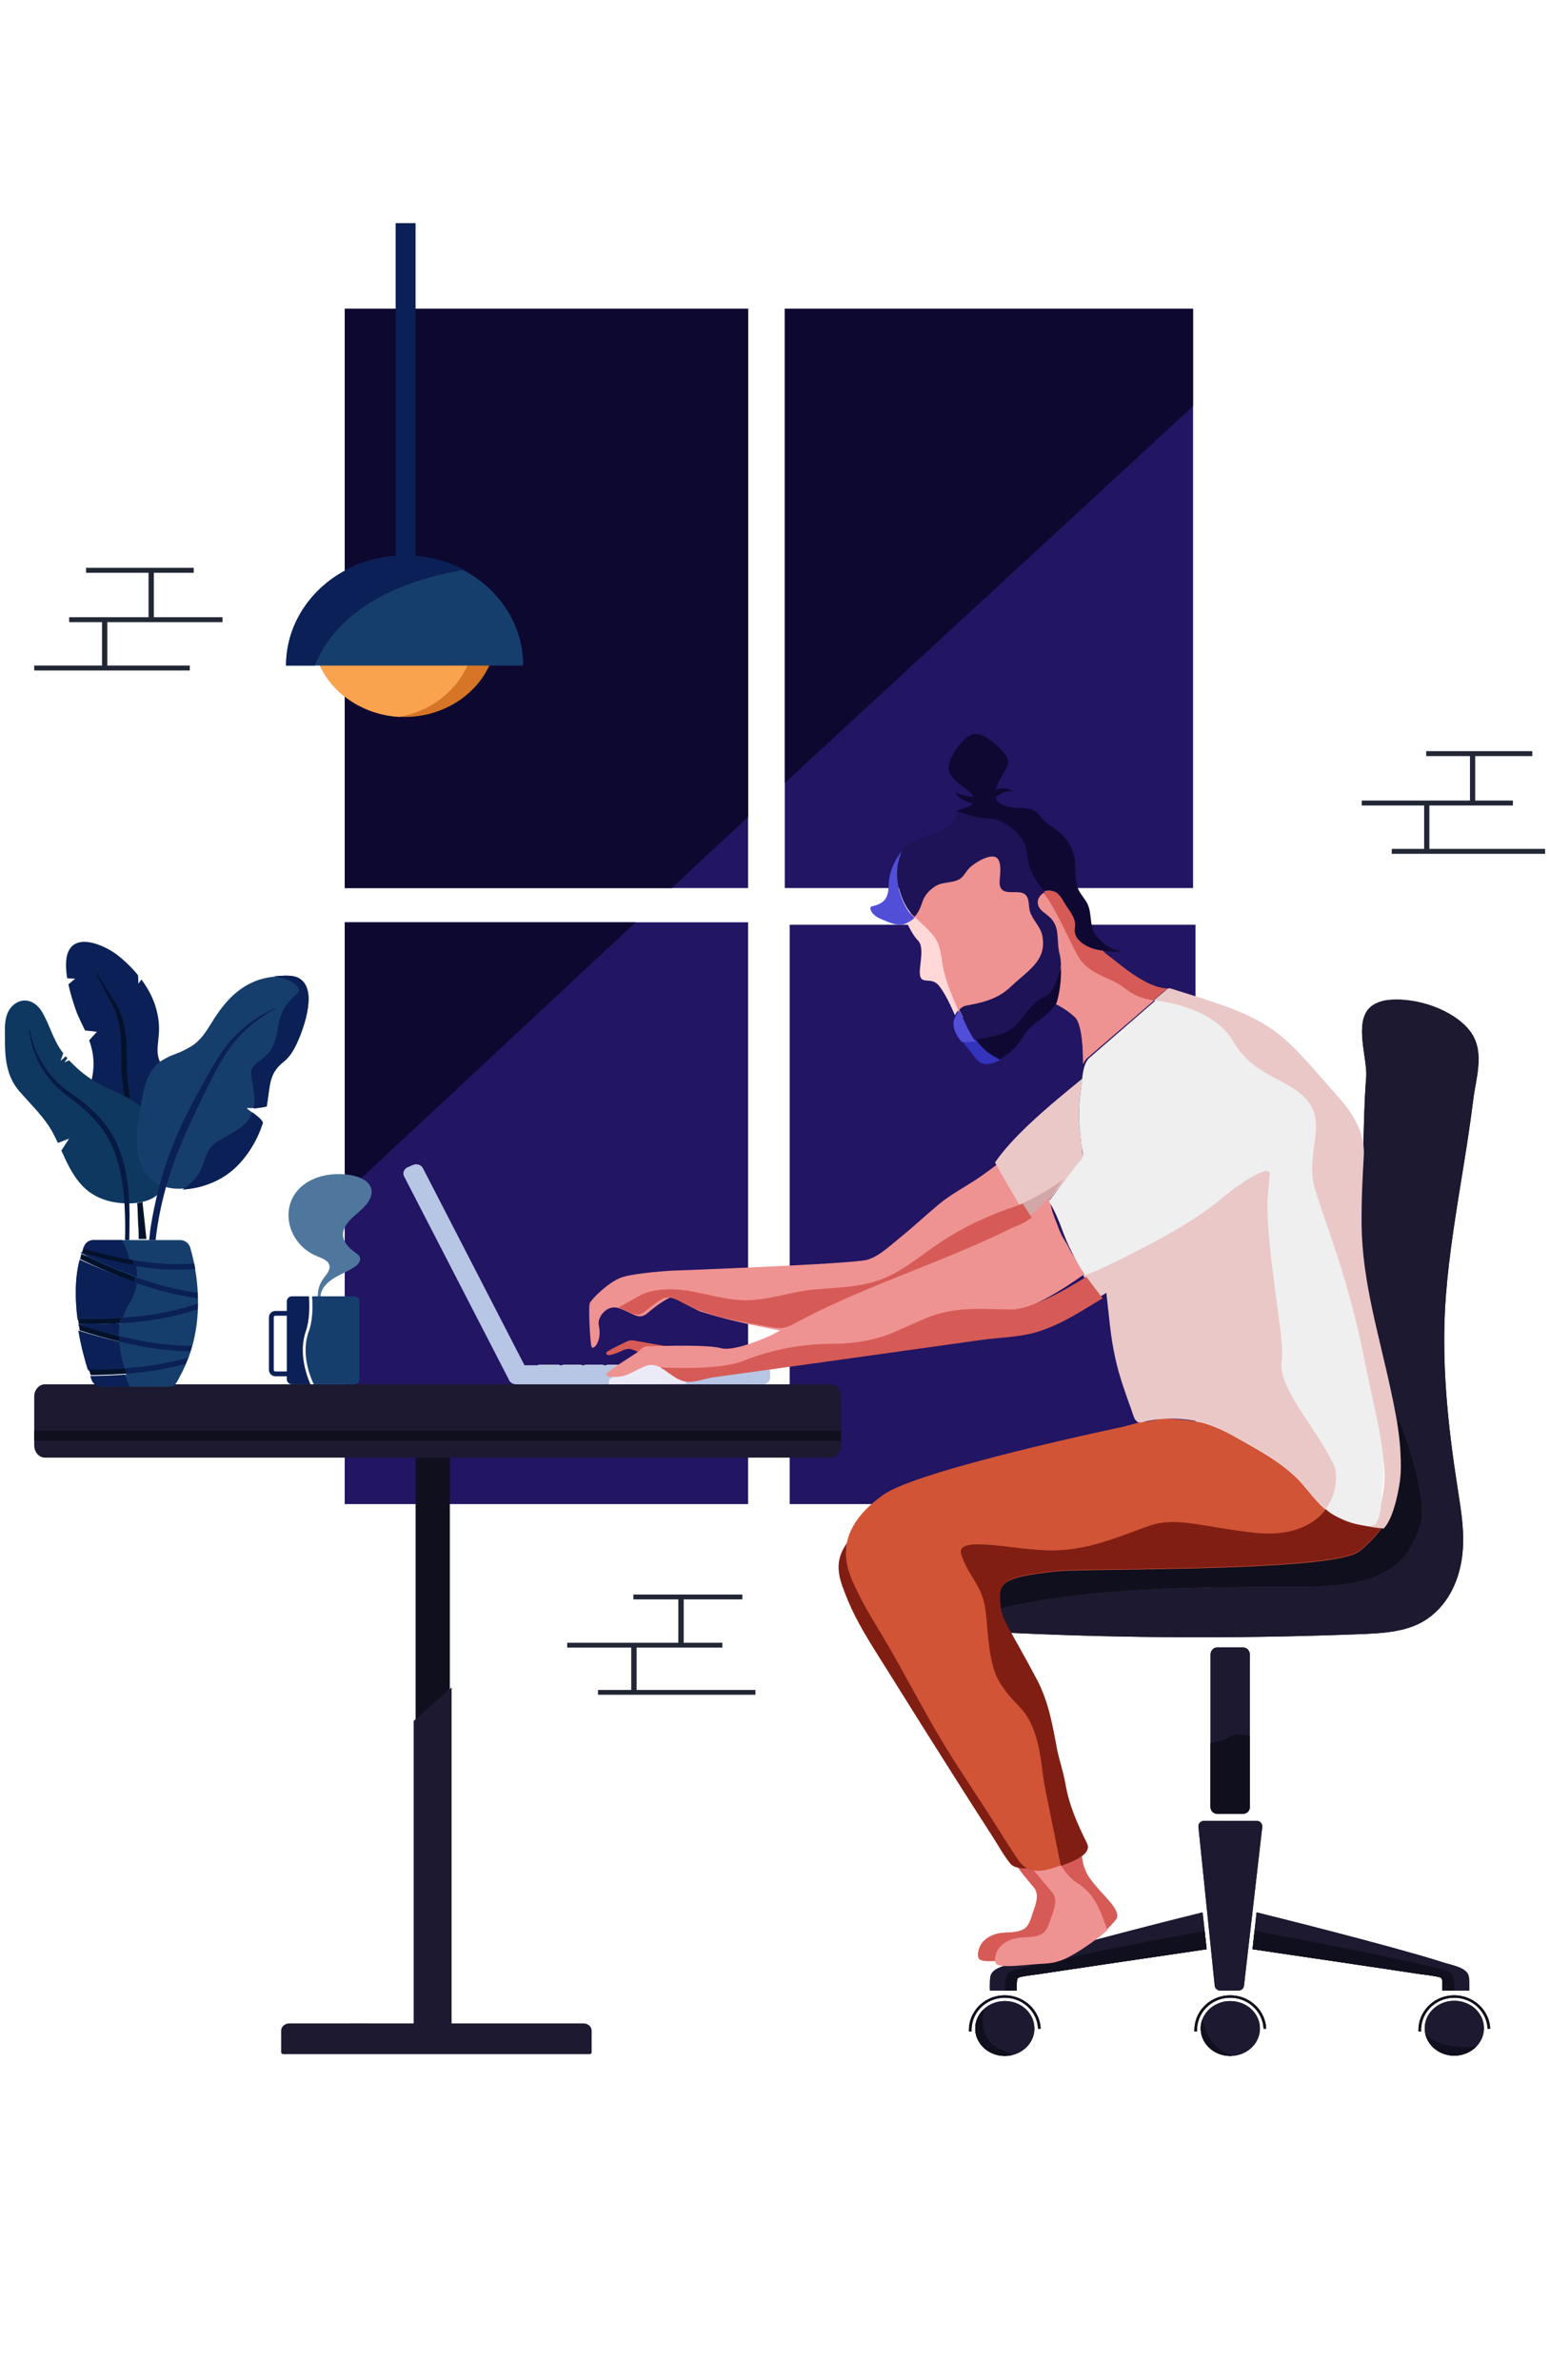 <svg width="450" height="691" viewBox="0 0 634 791" fill="none" xmlns="http://www.w3.org/2000/svg">
<path d="M321 35H488V272H321V35Z" fill="#221563"/>
<path d="M141 35H306V272H141V35Z" fill="#221563"/>
<path d="M323 287H489V524H323V287Z" fill="#221563"/>
<path d="M141 286H306V524H141V286Z" fill="#221563"/>
<path d="M488 74.859L321 229V35H488V74.859Z" fill="#0D0830"/>
<path d="M306 35V242.885L274.755 272H141V35H306Z" fill="#0D0830"/>
<path d="M141 397V286H260L141 397Z" fill="#0D0830"/>
<path d="M130 179C130.546 180.401 131.179 181.772 131.911 183.084C132.271 183.734 132.653 184.375 133.058 184.995C139.162 194.513 150.136 201.099 162.857 201.92C163.731 201.97 164.615 202 165.5 202C179.324 202 191.402 195.174 197.942 184.995C199.165 183.104 200.192 181.102 201 179H130Z" fill="#D67525"/>
<path d="M130 179C130.552 180.406 131.192 181.782 131.931 183.098C132.295 183.751 132.681 184.393 133.09 185.016C139.258 194.568 150.347 201.176 163.201 202C174.555 199.991 183.769 193.553 189.054 185.016C190.235 183.108 191.228 181.099 192 179H130Z" fill="#F9A34E"/>
<path d="M117 181H214C214 173.757 212.156 166.914 208.878 160.851C205.244 154.148 199.862 148.396 193.284 144.124C192.023 143.303 190.729 142.533 189.381 141.833C189.176 141.723 188.971 141.622 188.766 141.512C187.267 140.752 185.725 140.062 184.14 139.442C183.805 139.311 183.471 139.191 183.137 139.071C182.63 138.881 182.112 138.711 181.595 138.541C181.26 138.431 180.926 138.321 180.592 138.221C180.225 138.111 179.848 138.001 179.47 137.891C179.104 137.791 178.737 137.691 178.36 137.601C178.015 137.511 177.669 137.431 177.324 137.341C177.184 137.311 177.044 137.281 176.893 137.251C176.559 137.171 176.224 137.1 175.901 137.04C175.48 136.95 175.071 136.87 174.65 136.8C173.593 136.61 172.526 136.46 171.447 136.34C171.113 136.3 170.779 136.26 170.444 136.24C170.142 136.2 169.84 136.18 169.539 136.16C169.204 136.13 168.87 136.11 168.536 136.09C168.191 136.07 167.845 136.05 167.5 136.04C167.231 136.03 166.961 136.02 166.681 136.02C166.293 136 165.894 136 165.495 136C165.16 136 164.815 136 164.481 136.01C164.179 136.02 163.877 136.02 163.586 136.04C163.176 136.05 162.777 136.07 162.378 136.1C162.065 136.11 161.763 136.13 161.451 136.16C160.642 136.22 159.844 136.3 159.057 136.4C159.003 136.4 158.949 136.41 158.906 136.42C158.539 136.46 158.172 136.51 157.806 136.57C156.598 136.74 155.412 136.96 154.247 137.221C153.46 137.391 152.694 137.581 151.929 137.791C151.551 137.891 151.163 138.001 150.786 138.111C147.852 138.971 145.038 140.092 142.385 141.432C142.04 141.602 141.695 141.783 141.361 141.963C140.94 142.183 140.519 142.413 140.11 142.653C139.452 143.033 138.794 143.423 138.158 143.833C137.834 144.034 137.511 144.244 137.198 144.454C136.885 144.664 136.573 144.874 136.26 145.094C134.718 146.175 133.251 147.345 131.849 148.596C131.569 148.846 131.288 149.096 131.019 149.356C130.749 149.616 130.48 149.866 130.21 150.136C129.941 150.396 129.682 150.657 129.423 150.927C129.164 151.197 128.905 151.467 128.657 151.737C128.204 152.217 127.773 152.717 127.342 153.218C127.342 153.218 127.331 153.228 127.331 153.238C126.9 153.748 126.479 154.268 126.069 154.798C126.026 154.848 125.983 154.898 125.951 154.948C125.789 155.159 125.638 155.369 125.487 155.579C125.422 155.659 125.357 155.739 125.304 155.819C125.174 155.979 125.055 156.149 124.948 156.309C124.904 156.369 124.861 156.429 124.829 156.479C124.462 156.999 124.106 157.52 123.772 158.06C123.416 158.61 123.071 159.18 122.737 159.761C122.446 160.251 122.176 160.751 121.907 161.261C121.82 161.421 121.734 161.581 121.659 161.741C121.411 162.232 121.163 162.722 120.936 163.212C120.893 163.302 120.85 163.392 120.817 163.482C120.591 163.982 120.365 164.483 120.16 164.993C119.383 166.884 118.736 168.845 118.24 170.845C118.089 171.456 117.949 172.066 117.83 172.686C117.55 174.057 117.345 175.448 117.205 176.858C117.173 177.198 117.14 177.538 117.119 177.879C117.043 178.909 117 179.95 117 181Z" fill="#163E6D"/>
<path d="M117.12 177.876C117.141 177.535 117.174 177.195 117.207 176.855C117.348 175.443 117.555 174.051 117.837 172.679C117.957 172.058 118.098 171.447 118.251 170.837C118.751 168.834 119.404 166.871 120.187 164.979C120.393 164.468 120.622 163.967 120.85 163.467C120.883 163.377 120.926 163.287 120.97 163.196C121.198 162.706 121.448 162.215 121.698 161.724C121.775 161.564 121.862 161.404 121.949 161.244C122.221 160.733 122.492 160.232 122.786 159.742C123.123 159.161 123.471 158.59 123.83 158.04C124.167 157.499 124.526 156.978 124.896 156.457C124.929 156.407 124.972 156.347 125.016 156.287C125.124 156.127 125.244 155.957 125.375 155.797C125.429 155.706 125.494 155.626 125.559 155.536C125.712 155.326 125.875 155.126 126.027 154.925C126.06 154.875 126.103 154.825 126.147 154.775C126.56 154.245 126.984 153.724 127.419 153.213C127.419 153.203 127.43 153.193 127.43 153.193C127.865 152.692 128.3 152.192 128.757 151.711C129.007 151.441 129.268 151.17 129.529 150.9C129.79 150.63 130.051 150.369 130.323 150.109C130.595 149.839 130.867 149.588 131.139 149.328C131.411 149.068 131.694 148.817 131.976 148.567C133.39 147.315 134.869 146.144 136.425 145.062C136.74 144.842 137.055 144.632 137.371 144.421C137.686 144.211 138.013 144.001 138.339 143.801C138.98 143.39 139.644 143 140.307 142.619C140.721 142.379 141.145 142.148 141.569 141.928C141.906 141.748 142.254 141.568 142.602 141.397C145.278 140.056 148.116 138.934 151.075 138.073C151.455 137.963 151.847 137.853 152.228 137.753C153 137.542 153.772 137.352 154.566 137.182C155.74 136.922 156.937 136.701 158.155 136.531C158.525 136.471 158.895 136.421 159.264 136.381C159.308 136.371 159.362 136.361 159.417 136.361C160.211 136.261 161.015 136.181 161.831 136.12V0L169.988 0V136.12C170.293 136.141 170.597 136.161 170.902 136.201C171.239 136.221 171.576 136.261 171.913 136.301C173.001 136.421 174.078 136.571 175.143 136.761C175.568 136.831 175.981 136.912 176.405 137.002C176.731 137.062 177.068 137.132 177.406 137.212C177.558 137.242 177.699 137.272 177.841 137.302C178.189 137.392 178.537 137.472 178.885 137.562C179.265 137.653 179.635 137.753 180.005 137.853C180.386 137.963 180.766 138.073 181.136 138.183C181.473 138.283 181.81 138.394 182.147 138.504C182.67 138.674 183.192 138.844 183.703 139.034C184.04 139.155 184.377 139.275 184.714 139.405C186.313 140.026 187.868 140.717 189.38 141.478C189.587 141.588 189.793 141.688 190 141.798C183.768 142.829 176.883 144.381 169.988 146.705C167.258 147.616 164.528 148.647 161.831 149.829C148.606 155.586 136.305 164.638 129.66 178.847C129.333 179.548 129.018 180.269 128.714 181H117C117 179.949 117.044 178.907 117.12 177.876Z" fill="#0A2056"/>
<path d="M41.726 180.976V163.225H28.286V161.2H60.756V143.024H35.201V141H79.243V143.024H62.927V161.2H91V163.225H43.897V180.976H77.626V183H14V180.976H41.726Z" fill="#212735"/>
<path d="M557 238.229V236.206H601.268V218.024H583.366V216H626.767V218.024H603.408V236.206H618.817V238.229H584.661V255.976H632V258H569.274V255.976H582.521V238.229H557Z" fill="#212735"/>
<path d="M232 582.695V580.72H277.46V562.976H259.069V561H303.639V562.976H279.657V580.72H295.465V582.695H260.398V600.024H309V602H244.601V600.024H258.201V582.695H232Z" fill="#212735"/>
<path d="M170 505.558V614L184 599.659V505.558C184 503.589 182.722 502 181.151 502H172.839C171.259 502 170 503.589 170 505.558Z" fill="#100F1E"/>
<path d="M115 739.395C115 737.755 116.501 736.434 118.348 736.434H143.072L143.04 736.414L169.211 736.434V612.686L184.711 599V736.434H238.652C240.499 736.434 242 737.755 242 739.395V743.297C242 743.377 241.978 743.437 241.978 743.517H242V748.29C242 748.68 241.644 749 241.19 749H115.897C115.4 749 115 748.65 115 748.22V743.527H115.022C115.022 743.447 115 743.387 115 743.307V739.395Z" fill="#1C1930"/>
<path d="M14 480.015V499.975C14 502.752 15.972 505 18.399 505H339.601C342.028 505 344 502.752 344 499.975V479.934C343.957 477.197 342.006 475 339.601 475H18.399C15.972 475 14 477.238 14 480.015Z" fill="#1C1930"/>
<path d="M14 494H344V498H14V494Z" fill="#100F1E"/>
<path d="M495.15 585.55V647.76C495.15 649.35 496.347 650.65 497.825 650.65H508.514C510.002 650.65 511.21 649.36 511.21 647.76V585.55C511.21 583.94 510.013 582.65 508.514 582.65H497.825C496.347 582.65 495.15 583.95 495.15 585.55Z" fill="#1C1930"/>
<path d="M492.443 653.58H514.057C515.416 653.58 516.452 654.76 516.301 656.09L512.213 691.68L508.826 721C508.708 722.14 507.737 723 506.583 723H499.098C497.943 723 496.962 722.13 496.854 720.97L494.136 694.41L490.199 656.05C490.059 654.73 491.105 653.58 492.443 653.58Z" fill="#1C1930"/>
<path d="M512.332 706.08C515.794 706.59 519.256 707.11 522.718 707.62C530.366 708.75 538.002 709.87 545.649 711C553.954 712.23 562.281 713.47 570.586 714.71C573.897 715.21 577.219 715.71 580.519 716.21C583.302 716.62 586.29 716.87 589.008 717.58C589.234 717.65 589.623 717.94 589.72 718.15C590.13 719.05 589.979 721.91 589.979 723.01H600.948C601.045 722.05 601.045 721.08 600.991 720.12C600.915 718.58 601.088 717 600.063 715.67C598.197 713.27 593.667 712.56 590.852 711.65C583.777 709.38 576.604 707.39 569.432 705.4C561.008 703.08 552.53 700.84 544.053 698.64C536.988 696.8 529.913 695 522.837 693.22C519.882 692.48 516.926 691.74 513.96 691.01L513.141 698.61L512.332 706.08Z" fill="#1C1930"/>
<path d="M582.763 737.91C582.72 738.79 582.795 739.66 582.968 740.51C584.003 745.52 588.63 749.38 594.347 749.62C598.111 749.76 601.541 748.29 603.871 745.88C605.683 744.01 606.837 741.57 606.966 738.88C607.257 732.69 602.08 727.46 595.382 727.19C588.695 726.91 583.054 731.72 582.763 737.91Z" fill="#1C1930"/>
<path d="M491.148 738.02C490.868 744.22 496.056 749.46 502.732 749.73C503.121 749.74 503.498 749.74 503.886 749.72C510.056 749.43 515.071 744.83 515.341 739C515.632 732.81 510.455 727.58 503.757 727.31C498.31 727.08 493.543 730.25 491.817 734.8C491.418 735.8 491.192 736.88 491.148 738.02Z" fill="#1C1930"/>
<path d="M398.908 738.99C399.199 745.18 404.84 749.98 411.517 749.73C412.38 749.7 413.221 749.57 414.041 749.37C419.466 748.07 423.36 743.41 423.101 738.02C422.81 731.83 417.169 727.03 410.492 727.3C407.289 727.43 404.431 728.7 402.36 730.65C400.095 732.8 398.757 735.77 398.908 738.99Z" fill="#1C1930"/>
<path d="M493.554 706.08C490.091 706.59 486.629 707.11 483.167 707.62C475.52 708.75 467.883 709.87 460.236 711C451.931 712.23 443.605 713.47 435.3 714.71C431.988 715.21 428.666 715.71 425.366 716.21C422.583 716.62 419.595 716.87 416.877 717.58C416.651 717.65 416.263 717.94 416.166 718.15C415.756 719.05 415.907 721.91 415.907 723.01H404.937C404.84 722.05 404.84 721.08 404.894 720.12C404.97 718.58 404.797 717 405.822 715.67C407.688 713.27 412.218 712.56 415.033 711.65C422.108 709.38 429.281 707.39 436.454 705.4C444.877 703.08 453.355 700.84 461.833 698.64C468.897 696.8 475.973 695 483.037 693.22C485.993 692.48 488.948 691.74 491.914 691.01L492.734 698.61L493.554 706.08Z" fill="#1C1930"/>
<path d="M402.403 568.45C403.255 569.85 404.139 571.23 405.056 572.6C405.995 574 407.073 575.45 408.777 576.11C409.802 576.51 410.945 576.57 412.067 576.62C416.683 576.84 421.289 577.04 425.905 577.22C447.692 578.07 469.512 578.49 491.321 578.48C513.141 578.47 534.949 578.04 556.737 577.18C557.308 577.16 557.891 577.14 558.462 577.11C558.915 577.09 559.368 577.07 559.832 577.05C566.929 576.7 574.113 575.97 580.271 572.99C585.438 570.48 589.45 566.53 592.319 562.01C593.635 559.94 594.703 557.75 595.555 555.52C595.566 555.5 595.566 555.47 595.576 555.45C595.857 554.72 596.105 553.98 596.331 553.25C596.385 553.1 596.428 552.95 596.482 552.8C596.698 552.09 596.892 551.37 597.076 550.65C597.108 550.49 597.151 550.33 597.194 550.17C597.367 549.44 597.518 548.71 597.658 547.97C597.669 547.88 597.69 547.79 597.701 547.7C597.831 546.96 597.949 546.22 598.046 545.49C598.057 545.42 598.068 545.36 598.068 545.3C598.165 544.52 598.24 543.74 598.305 542.95C598.316 542.87 598.316 542.79 598.327 542.7C598.381 541.9 598.424 541.09 598.456 540.29V540.26C598.467 539.69 598.478 539.13 598.478 538.56C598.478 536.3 598.359 534.05 598.165 531.79C597.949 529.4 597.647 526.99 597.291 524.58C597.151 523.6 597 522.62 596.849 521.63C596.828 521.52 596.817 521.42 596.795 521.31C596.633 520.26 596.461 519.21 596.31 518.16C592.168 491.52 589.331 465.27 591.445 438.28C592.125 429.74 593.171 421.23 594.39 412.72C595.781 403.11 597.378 393.51 598.92 383.91C600.268 375.44 601.573 366.96 602.62 358.47C603.741 349.34 607.635 338.57 601.099 330.28C594.465 321.86 579.646 316.66 568.159 317.76C565.764 317.99 563.37 318.69 561.504 319.95C561.299 320.08 561.116 320.22 560.932 320.36C560.62 320.62 560.318 320.88 560.048 321.17C557.6 323.71 556.996 327.49 557.125 331.61C557.308 337.86 559.174 344.86 558.818 349.39C557.988 359.95 557.902 368.85 557.654 377.89C557.654 377.89 557.654 377.89 557.654 377.9V377.91C557.546 382.09 557.395 386.3 557.125 390.71C556.564 399.99 556.532 409.9 556.661 419.19C556.942 441.62 563.974 462.69 568.979 484.55C569.033 484.81 569.097 485.08 569.151 485.35C569.216 485.68 569.291 486 569.356 486.34C569.432 486.67 569.486 487.02 569.55 487.36C569.583 487.49 569.604 487.63 569.626 487.77C569.658 487.91 569.68 488.05 569.712 488.2C569.777 488.59 569.842 488.99 569.906 489.39V489.45C569.949 489.67 569.982 489.88 570.014 490.09C570.057 490.39 570.1 490.7 570.144 491.01L572.624 490.26C572.624 490.26 585.103 522.39 580.735 533.39C576.367 544.38 571.513 557.67 534.302 557.77C497.091 557.88 443.691 557.27 404.873 567.82C403.999 568.06 403.179 568.27 402.403 568.45Z" fill="#1C1930"/>
<path d="M495.15 585.55V647.76C495.15 649.35 496.347 650.65 497.825 650.65H508.514C510.002 650.65 511.21 649.36 511.21 647.76V585.55C511.21 583.94 510.013 582.65 508.514 582.65H497.825C496.347 582.65 495.15 583.95 495.15 585.55Z" fill="#1C1930"/>
<path d="M492.443 653.58H514.057C515.416 653.58 516.452 654.76 516.301 656.09L512.213 691.68L508.826 721C508.708 722.14 507.737 723 506.583 723H499.098C497.943 723 496.962 722.13 496.854 720.97L494.136 694.41L490.199 656.05C490.059 654.73 491.105 653.58 492.443 653.58Z" fill="#1C1930"/>
<path d="M512.332 706.08C515.794 706.59 519.256 707.11 522.718 707.62C530.366 708.75 538.002 709.87 545.649 711C553.954 712.23 562.281 713.47 570.586 714.71C573.897 715.21 577.219 715.71 580.519 716.21C583.302 716.62 586.29 716.87 589.008 717.58C589.234 717.65 589.623 717.94 589.72 718.15C590.13 719.05 589.979 721.91 589.979 723.01H600.948C601.045 722.05 601.045 721.08 600.991 720.12C600.915 718.58 601.088 717 600.063 715.67C598.197 713.27 593.667 712.56 590.852 711.65C583.777 709.38 576.604 707.39 569.432 705.4C561.008 703.08 552.53 700.84 544.053 698.64C536.988 696.8 529.913 695 522.837 693.22C519.882 692.48 516.926 691.74 513.96 691.01L513.141 698.61L512.332 706.08Z" fill="#1C1930"/>
<path d="M582.763 737.91C582.72 738.79 582.795 739.66 582.968 740.51C584.003 745.52 588.63 749.38 594.347 749.62C598.111 749.76 601.541 748.29 603.871 745.88C605.683 744.01 606.837 741.57 606.966 738.88C607.257 732.69 602.08 727.46 595.382 727.19C588.695 726.91 583.054 731.72 582.763 737.91Z" fill="#1C1930"/>
<path d="M491.148 738.02C490.868 744.22 496.056 749.46 502.732 749.73C503.121 749.74 503.498 749.74 503.886 749.72C510.056 749.43 515.071 744.83 515.341 739C515.632 732.81 510.455 727.58 503.757 727.31C498.31 727.08 493.543 730.25 491.817 734.8C491.418 735.8 491.192 736.88 491.148 738.02Z" fill="#1C1930"/>
<path d="M398.908 738.99C399.199 745.18 404.84 749.98 411.517 749.73C412.38 749.7 413.221 749.57 414.041 749.37C419.466 748.07 423.36 743.41 423.101 738.02C422.81 731.83 417.169 727.03 410.492 727.3C407.289 727.43 404.431 728.7 402.36 730.65C400.095 732.8 398.757 735.77 398.908 738.99Z" fill="#1C1930"/>
<path d="M493.554 706.08C490.091 706.59 486.629 707.11 483.167 707.62C475.52 708.75 467.883 709.87 460.236 711C451.931 712.23 443.605 713.47 435.3 714.71C431.988 715.21 428.666 715.71 425.366 716.21C422.583 716.62 419.595 716.87 416.877 717.58C416.651 717.65 416.263 717.94 416.166 718.15C415.756 719.05 415.907 721.91 415.907 723.01H404.937C404.84 722.05 404.84 721.08 404.894 720.12C404.97 718.58 404.797 717 405.822 715.67C407.688 713.27 412.218 712.56 415.033 711.65C422.108 709.38 429.281 707.39 436.454 705.4C444.877 703.08 453.355 700.84 461.833 698.64C468.897 696.8 475.973 695 483.037 693.22C485.993 692.48 488.948 691.74 491.914 691.01L492.734 698.61L493.554 706.08Z" fill="#1C1930"/>
<path d="M402.403 568.45C403.255 569.85 404.139 571.23 405.056 572.6C405.995 574 407.073 575.45 408.777 576.11C409.802 576.51 410.945 576.57 412.067 576.62C416.683 576.84 421.289 577.04 425.905 577.22C447.692 578.07 469.512 578.49 491.321 578.48C513.141 578.47 534.949 578.04 556.737 577.18C557.308 577.16 557.891 577.14 558.462 577.11C558.915 577.09 559.368 577.07 559.832 577.05C566.929 576.7 574.113 575.97 580.271 572.99C585.438 570.48 589.45 566.53 592.319 562.01C593.635 559.94 594.703 557.75 595.555 555.52C595.566 555.5 595.566 555.47 595.576 555.45C595.857 554.72 596.105 553.98 596.331 553.25C596.385 553.1 596.428 552.95 596.482 552.8C596.698 552.09 596.892 551.37 597.076 550.65C597.108 550.49 597.151 550.33 597.194 550.17C597.367 549.44 597.518 548.71 597.658 547.97C597.669 547.88 597.69 547.79 597.701 547.7C597.831 546.96 597.949 546.22 598.046 545.49C598.057 545.42 598.068 545.36 598.068 545.3C598.165 544.52 598.24 543.74 598.305 542.95C598.316 542.87 598.316 542.79 598.327 542.7C598.381 541.9 598.424 541.09 598.456 540.29V540.26C598.467 539.69 598.478 539.13 598.478 538.56C598.478 536.3 598.359 534.05 598.165 531.79C597.949 529.4 597.647 526.99 597.291 524.58C597.151 523.6 597 522.62 596.849 521.63C596.828 521.52 596.817 521.42 596.795 521.31C596.633 520.26 596.461 519.21 596.31 518.16C592.168 491.52 589.331 465.27 591.445 438.28C592.125 429.74 593.171 421.23 594.39 412.72C595.781 403.11 597.378 393.51 598.92 383.91C600.268 375.44 601.573 366.96 602.62 358.47C603.741 349.34 607.635 338.57 601.099 330.28C594.465 321.86 579.646 316.66 568.159 317.76C565.764 317.99 563.37 318.69 561.504 319.95C561.299 320.08 561.116 320.22 560.932 320.36C560.62 320.62 560.318 320.88 560.048 321.17C557.6 323.71 556.996 327.49 557.125 331.61C557.308 337.86 559.174 344.86 558.818 349.39C557.988 359.95 557.902 368.85 557.654 377.89C557.654 377.89 557.654 377.89 557.654 377.9V377.91C557.546 382.09 557.395 386.3 557.125 390.71C556.564 399.99 556.532 409.9 556.661 419.19C556.942 441.62 563.974 462.69 568.979 484.55C569.033 484.81 569.097 485.08 569.151 485.35C569.216 485.68 569.291 486 569.356 486.34C569.432 486.67 569.486 487.02 569.55 487.36C569.583 487.49 569.604 487.63 569.626 487.77C569.658 487.91 569.68 488.05 569.712 488.2C569.777 488.59 569.842 488.99 569.906 489.39V489.45C569.949 489.67 569.982 489.88 570.014 490.09C570.057 490.39 570.1 490.7 570.144 491.01L572.624 490.26C572.624 490.26 585.103 522.39 580.735 533.39C576.367 544.38 571.513 557.67 534.302 557.77C497.091 557.88 443.691 557.27 404.873 567.82C403.999 568.06 403.179 568.27 402.403 568.45Z" fill="#1C1930"/>
<path d="M495.15 621.81V648C495.15 649.46 496.347 650.65 497.825 650.65H508.513C510.002 650.65 511.21 649.46 511.21 648V618.94C507.931 618.03 504.781 617.9 502.516 619.43C500.888 620.51 498.256 621.28 495.15 621.81Z" fill="#100F1E"/>
<path d="M488.57 739.75L489.649 739.71C489.315 732.41 495.139 726.24 502.635 725.94C506.27 725.8 509.743 727.03 512.418 729.42C515.103 731.82 516.678 735.09 516.84 738.63L517.919 738.59C517.746 734.79 516.053 731.28 513.162 728.71C510.261 726.13 506.496 724.79 502.581 724.95C494.503 725.25 488.204 731.9 488.57 739.75Z" fill="#100F1E"/>
<path d="M580.206 739.75L581.285 739.71C580.951 732.41 586.775 726.24 594.271 725.94C597.906 725.8 601.379 727.03 604.054 729.42C606.74 731.82 608.314 735.09 608.476 738.63L609.555 738.59C609.382 734.79 607.689 731.28 604.798 728.71C601.897 726.13 598.132 724.79 594.217 724.95C586.139 725.25 579.851 731.9 580.206 739.75Z" fill="#100F1E"/>
<path d="M512.332 706.08C515.794 706.59 519.256 707.11 522.718 707.62C530.365 708.75 538.002 709.87 545.649 711C553.954 712.23 562.281 713.47 570.586 714.71C573.897 715.21 577.219 715.71 580.519 716.21C583.302 716.62 586.29 716.87 589.008 717.58C589.234 717.65 589.623 717.94 589.72 718.15C590.129 719.05 589.978 721.91 589.978 723.01H594.886C594.875 720.34 594.562 717.16 593.333 715.75C591.154 713.23 521.489 700.16 513.151 698.61L512.332 706.08Z" fill="#100F1E"/>
<path d="M582.957 740.5C583.992 745.51 588.619 749.37 594.336 749.61C598.1 749.75 601.53 748.28 603.86 745.87C599.049 746.43 592.955 746.34 587.368 743.9C585.362 743.02 583.928 741.84 582.957 740.5Z" fill="#100F1E"/>
<path d="M491.148 738.02C490.868 744.22 496.056 749.46 502.732 749.73C503.12 749.74 503.498 749.74 503.886 749.72C503.304 749.42 502.613 749.11 501.794 748.78C495.754 746.37 493.025 740.28 491.828 734.79C491.418 735.8 491.191 736.88 491.148 738.02Z" fill="#100F1E"/>
<path d="M396.33 739.75L397.409 739.71C397.075 732.41 402.899 726.24 410.395 725.94C414.03 725.8 417.503 727.03 420.178 729.42C422.863 731.82 424.438 735.09 424.6 738.63L425.678 738.59C425.506 734.79 423.812 731.28 420.922 728.71C418.021 726.13 414.256 724.79 410.341 724.95C402.262 725.25 395.974 731.9 396.33 739.75Z" fill="#100F1E"/>
<path d="M493.553 706.08C490.091 706.59 486.629 707.11 483.167 707.62C475.52 708.75 467.883 709.87 460.236 711C451.931 712.23 443.604 713.47 435.299 714.71C431.988 715.21 428.666 715.71 425.366 716.21C422.583 716.62 419.595 716.87 416.877 717.58C416.651 717.65 416.262 717.94 416.165 718.15C415.755 719.05 415.906 721.91 415.906 723.01H410.999C411.01 720.34 411.323 717.16 412.552 715.75C414.731 713.23 484.396 700.16 492.734 698.61L493.553 706.08Z" fill="#100F1E"/>
<path d="M398.908 738.99C399.199 745.18 404.84 749.98 411.517 749.73C412.38 749.7 413.221 749.57 414.041 749.37C413.113 748.67 411.797 748 409.964 747.35C401.658 744.38 401.292 736.53 402.349 730.65C400.095 732.8 398.757 735.77 398.908 738.99Z" fill="#100F1E"/>
<path d="M392.07 540.87C392.07 543.27 392.437 545.74 393.041 548.15C393.558 550.24 394.259 552.28 395.068 554.19C395.575 555.39 396.115 556.59 396.665 557.77C397.215 558.95 397.797 560.12 398.39 561.28C399.631 563.71 400.968 566.1 402.403 568.45C403.179 568.27 403.999 568.06 404.873 567.82C443.691 557.27 497.091 557.88 534.302 557.77C571.513 557.67 576.367 544.38 580.735 533.39C585.103 522.39 572.624 490.26 572.624 490.26L570.143 491.01C570.165 491.15 570.176 491.3 570.197 491.45C570.219 491.64 570.251 491.82 570.273 492.01C570.338 492.51 570.391 493.01 570.445 493.52C570.445 493.57 570.456 493.61 570.456 493.66C570.467 493.75 570.478 493.85 570.489 493.95C570.542 494.5 570.596 495.06 570.65 495.62C570.65 495.68 570.661 495.74 570.661 495.8C570.661 495.83 570.661 495.86 570.672 495.89C570.715 496.49 570.758 497.1 570.801 497.72V497.84C570.888 499.25 570.942 500.69 570.963 502.14C570.974 502.47 570.974 502.81 570.974 503.15C570.985 504.21 570.974 505.27 570.952 506.34C570.931 506.85 570.92 507.37 570.898 507.88C570.866 508.85 570.812 509.81 570.747 510.78C570.715 511.27 570.683 511.77 570.64 512.26C570.532 513.69 570.391 515.12 570.208 516.53C570.014 518.13 569.766 519.71 569.485 521.26C568.461 526.89 567.501 530.66 562.755 535.26C557.2 540.63 550.395 543.21 543.2 544.25C542.683 544.33 542.154 544.4 541.637 544.46C541.065 544.52 540.504 544.58 539.932 544.63C538.962 544.72 537.98 544.78 537.009 544.81C536.837 544.82 536.653 544.82 536.47 544.83C536.136 544.84 535.801 544.85 535.467 544.86C534.583 544.87 533.687 544.87 532.803 544.86C530.139 544.82 527.475 544.66 524.843 544.44C496.12 542.02 468.034 536.12 440.002 530.29C434.652 529.17 429.302 528.06 423.953 526.98C423.155 526.82 422.367 526.66 421.569 526.5C414.008 524.97 405.38 523.66 398.973 527.47C394.691 530.01 392.728 533.97 392.21 538.39C392.113 539.2 392.07 540.03 392.07 540.87Z" fill="#100F1E"/>
<path d="M495.15 621.81V648C495.15 649.46 496.347 650.65 497.825 650.65H508.513C510.002 650.65 511.21 649.46 511.21 648V618.94C507.931 618.03 504.781 617.9 502.516 619.43C500.888 620.51 498.256 621.28 495.15 621.81Z" fill="#100F1E"/>
<path d="M488.57 739.75L489.649 739.71C489.315 732.41 495.139 726.24 502.635 725.94C506.27 725.8 509.743 727.03 512.418 729.42C515.103 731.82 516.678 735.09 516.84 738.63L517.919 738.59C517.746 734.79 516.053 731.28 513.162 728.71C510.261 726.13 506.496 724.79 502.581 724.95C494.503 725.25 488.204 731.9 488.57 739.75Z" fill="#100F1E"/>
<path d="M580.206 739.75L581.285 739.71C580.951 732.41 586.775 726.24 594.271 725.94C597.906 725.8 601.379 727.03 604.054 729.42C606.74 731.82 608.314 735.09 608.476 738.63L609.555 738.59C609.382 734.79 607.689 731.28 604.798 728.71C601.897 726.13 598.132 724.79 594.217 724.95C586.139 725.25 579.851 731.9 580.206 739.75Z" fill="#100F1E"/>
<path d="M512.332 706.08C515.794 706.59 519.256 707.11 522.718 707.62C530.365 708.75 538.002 709.87 545.649 711C553.954 712.23 562.281 713.47 570.586 714.71C573.897 715.21 577.219 715.71 580.519 716.21C583.302 716.62 586.29 716.87 589.008 717.58C589.234 717.65 589.623 717.94 589.72 718.15C590.129 719.05 589.978 721.91 589.978 723.01H594.886C594.875 720.34 594.562 717.16 593.333 715.75C591.154 713.23 521.489 700.16 513.151 698.61L512.332 706.08Z" fill="#100F1E"/>
<path d="M582.957 740.5C583.992 745.51 588.619 749.37 594.336 749.61C598.1 749.75 601.53 748.28 603.86 745.87C599.049 746.43 592.955 746.34 587.368 743.9C585.362 743.02 583.928 741.84 582.957 740.5Z" fill="#100F1E"/>
<path d="M491.148 738.02C490.868 744.22 496.056 749.46 502.732 749.73C503.12 749.74 503.498 749.74 503.886 749.72C503.304 749.42 502.613 749.11 501.794 748.78C495.754 746.37 493.025 740.28 491.828 734.79C491.418 735.8 491.191 736.88 491.148 738.02Z" fill="#100F1E"/>
<path d="M396.33 739.75L397.409 739.71C397.075 732.41 402.899 726.24 410.395 725.94C414.03 725.8 417.503 727.03 420.178 729.42C422.863 731.82 424.438 735.09 424.6 738.63L425.678 738.59C425.506 734.79 423.812 731.28 420.922 728.71C418.021 726.13 414.256 724.79 410.341 724.95C402.262 725.25 395.974 731.9 396.33 739.75Z" fill="#100F1E"/>
<path d="M493.553 706.08C490.091 706.59 486.629 707.11 483.167 707.62C475.52 708.75 467.883 709.87 460.236 711C451.931 712.23 443.604 713.47 435.299 714.71C431.988 715.21 428.666 715.71 425.366 716.21C422.583 716.62 419.595 716.87 416.877 717.58C416.651 717.65 416.262 717.94 416.165 718.15C415.755 719.05 415.906 721.91 415.906 723.01H410.999C411.01 720.34 411.323 717.16 412.552 715.75C414.731 713.23 484.396 700.16 492.734 698.61L493.553 706.08Z" fill="#100F1E"/>
<path d="M398.908 738.99C399.199 745.18 404.84 749.98 411.517 749.73C412.38 749.7 413.221 749.57 414.041 749.37C413.113 748.67 411.797 748 409.964 747.35C401.658 744.38 401.292 736.53 402.349 730.65C400.095 732.8 398.757 735.77 398.908 738.99Z" fill="#100F1E"/>
<path d="M392.07 540.87C392.07 543.27 392.437 545.74 393.041 548.15C393.558 550.24 394.259 552.28 395.068 554.19C395.575 555.39 396.115 556.59 396.665 557.77C397.215 558.95 397.797 560.12 398.39 561.28C399.631 563.71 400.968 566.1 402.403 568.45C403.179 568.27 403.999 568.06 404.873 567.82C443.691 557.27 497.091 557.88 534.302 557.77C571.513 557.67 576.367 544.38 580.735 533.39C585.103 522.39 572.624 490.26 572.624 490.26L570.143 491.01C570.165 491.15 570.176 491.3 570.197 491.45C570.219 491.64 570.251 491.82 570.273 492.01C570.338 492.51 570.391 493.01 570.445 493.52C570.445 493.57 570.456 493.61 570.456 493.66C570.467 493.75 570.478 493.85 570.489 493.95C570.542 494.5 570.596 495.06 570.65 495.62C570.65 495.68 570.661 495.74 570.661 495.8C570.661 495.83 570.661 495.86 570.672 495.89C570.715 496.49 570.758 497.1 570.801 497.72V497.84C570.888 499.25 570.942 500.69 570.963 502.14C570.974 502.47 570.974 502.81 570.974 503.15C570.985 504.21 570.974 505.27 570.952 506.34C570.931 506.85 570.92 507.37 570.898 507.88C570.866 508.85 570.812 509.81 570.747 510.78C570.715 511.27 570.683 511.77 570.64 512.26C570.532 513.69 570.391 515.12 570.208 516.53C570.014 518.13 569.766 519.71 569.485 521.26C568.461 526.89 567.501 530.66 562.755 535.26C557.2 540.63 550.395 543.21 543.2 544.25C542.683 544.33 542.154 544.4 541.637 544.46C541.065 544.52 540.504 544.58 539.932 544.63C538.962 544.72 537.98 544.78 537.009 544.81C536.837 544.82 536.653 544.82 536.47 544.83C536.136 544.84 535.801 544.85 535.467 544.86C534.583 544.87 533.687 544.87 532.803 544.86C530.139 544.82 527.475 544.66 524.843 544.44C496.12 542.02 468.034 536.12 440.002 530.29C434.652 529.17 429.302 528.06 423.953 526.98C423.155 526.82 422.367 526.66 421.569 526.5C414.008 524.97 405.38 523.66 398.973 527.47C394.691 530.01 392.728 533.97 392.21 538.39C392.113 539.2 392.07 540.03 392.07 540.87Z" fill="#100F1E"/>
<path d="M31.576 294.472C36.191 292.77 43.192 296.022 47.027 298.67C47.027 298.67 51.809 301.953 56.435 307.601C56.625 309.202 56.558 311.115 56.558 311.115C56.825 310.823 57.372 310.078 57.851 309.414C60.292 312.696 62.533 316.643 63.815 321.104C67.226 332.934 62.065 337.355 66 344.202C65.275 344.816 64.64 345.521 64.072 346.256C62.566 348.209 61.574 350.444 60.85 352.71C60.27 354.492 59.846 356.314 59.501 358.137C59.2 359.728 58.888 361.349 58.587 363C57.182 361.641 55.655 360.493 54.05 359.466C53.258 358.972 52.444 358.509 51.62 358.056C48.911 356.596 46.023 355.368 43.069 354.029C41.096 353.122 39.179 352.095 37.362 350.948C39.045 344.171 38.142 338.855 36.481 334.274L39.647 330.8L34.798 330.246C33.427 327.296 31.955 324.608 31.03 321.939C29.614 317.902 28.622 314.398 27.975 311.387L30.751 309.081L27.496 308.93C25.98 299.778 28.109 295.74 31.576 294.472Z" fill="#0A2056"/>
<path d="M56.082 400.91L56.243 402.47L56.524 409.97C56.783 411.83 56.664 413.69 56.729 415.56H59.878C59.684 413.68 59.501 411.81 59.307 409.93C58.983 406.75 58.627 403.58 58.271 400.41C57.559 400.62 56.826 400.79 56.082 400.91Z" fill="#03122B"/>
<path d="M39.213 306.93C40.539 309.15 41.704 311.4 42.826 313.71C43.408 314.86 43.948 316.02 44.573 317.16L45.523 318.86C45.673 319.13 45.824 319.4 45.965 319.67L46.374 320.5C46.881 321.62 47.356 322.74 47.744 323.89C48.122 325.04 48.424 326.22 48.672 327.4C49.157 329.78 49.427 332.2 49.524 334.66C49.653 338.43 49.621 342.2 49.686 345.97C49.74 347.25 49.804 348.54 49.923 349.83C50.031 351.12 50.203 352.44 50.387 353.71L50.915 357.45L50.937 357.6C51.735 358.05 52.522 358.51 53.288 359L53.051 357.2C52.738 354.69 52.296 352.19 52.123 349.68C51.757 344.66 51.951 339.6 51.606 334.54C51.422 332.02 51.109 329.49 50.473 327.02C49.869 324.55 48.941 322.14 47.701 319.87C47.086 318.74 46.342 317.67 45.663 316.58C44.983 315.49 44.325 314.39 43.657 313.28C42.341 311.08 40.992 308.87 39.396 306.81L39.213 306.93Z" fill="#03122B"/>
<path d="M3.47 322.353C4.743 319.92 7.386 317.913 10.334 318.003C13.25 318.082 15.676 320.148 17.079 322.472C20.332 327.844 21.572 333.793 25.434 338.977C25.586 339.176 25.738 339.374 25.88 339.573L24.781 342.701L26.88 340.814C27.109 341.092 27.337 341.36 27.566 341.628L26.369 343.287L28.327 342.483C31.123 345.561 34.376 348.312 37.965 350.596C39.739 351.728 41.61 352.741 43.535 353.635C46.418 354.956 49.236 356.167 51.879 357.607C52.684 358.054 53.478 358.511 54.251 358.998C55.817 360.011 57.307 361.143 58.678 362.483C57.525 369.048 56.676 375.96 58.102 382.305C59.266 387.46 62.17 391.273 66.423 393.339C66.608 393.428 66.804 393.517 67 393.607C66.391 395.146 65.488 396.536 64.193 397.639C62.844 398.781 61.147 399.585 59.276 400.121C58.558 400.33 57.819 400.499 57.068 400.618C56.361 400.747 55.632 400.836 54.914 400.896C54.218 400.956 53.532 400.995 52.847 400.995C50.563 401.035 48.322 400.817 46.396 400.449C33.603 397.986 29.404 388.87 25.096 379.376L28.251 374.51L23.671 376.277C23.106 375.056 22.518 373.844 21.898 372.643C18.308 365.77 12.847 360.855 7.778 354.946C2.6 348.908 1.991 341.35 2.034 333.972C2.056 330.119 1.599 325.928 3.47 322.353Z" fill="#0F3860"/>
<path d="M12.217 330C12.59 332.542 13.325 335.033 14.256 337.435C15.188 339.846 16.347 342.177 17.744 344.357C19.151 346.537 20.714 348.637 22.546 350.485C23.415 351.46 24.44 352.284 25.392 353.168C25.63 353.399 25.899 353.58 26.158 353.781L26.934 354.383C27.462 354.775 27.969 355.187 28.507 355.559C32.813 358.583 37.035 361.808 40.575 365.696C42.345 367.635 43.959 369.725 45.336 371.945C46.702 374.175 47.861 376.516 48.803 378.948C50.686 383.8 51.752 388.914 52.352 394.048C52.642 396.62 52.839 399.202 52.922 401.784C53.015 404.366 53.015 406.958 52.974 409.53L52.891 416H51.121C51.204 413.84 51.235 411.68 51.204 409.52C51.162 406.928 51.08 404.406 50.955 401.854C50.821 399.312 50.583 396.791 50.252 394.289C49.589 389.276 48.544 384.343 46.702 379.721C45.812 377.4 44.735 375.16 43.452 373.04C42.169 370.92 40.647 368.941 38.991 367.062C37.346 365.174 35.493 363.425 33.548 361.768C32.575 360.934 31.571 360.13 30.557 359.326C29.542 358.523 28.507 357.739 27.462 356.955C27.214 356.765 26.945 356.554 26.675 356.332L25.879 355.689L25.082 355.047C24.823 354.825 24.544 354.625 24.305 354.383C23.333 353.429 22.287 352.545 21.439 351.49C19.607 349.491 18.075 347.26 16.73 344.96C15.405 342.649 14.339 340.207 13.532 337.706C13.325 337.083 13.169 336.44 12.983 335.807C12.807 335.174 12.673 334.541 12.528 333.898C12.279 332.612 12.072 331.326 12 330.02L12.217 330Z" fill="#061A44"/>
<path d="M57.316 362.363C57.608 360.733 57.911 359.132 58.203 357.562C58.538 355.762 58.949 353.963 59.511 352.203C60.214 349.966 61.176 347.759 62.635 345.831C63.187 345.105 63.803 344.409 64.505 343.803C64.7 343.624 64.895 343.455 65.1 343.295C65.576 342.928 66.084 342.59 66.614 342.291C67.219 342.013 67.77 341.635 68.354 341.337C68.97 341.019 69.608 340.721 70.246 340.452C71.349 339.995 72.484 339.617 73.576 339.14C75.079 338.484 76.527 337.718 77.933 336.913C81.954 334.587 84.376 330.65 86.635 326.952C92.441 317.477 99.684 309.594 111.868 308.291C112.333 308.232 112.809 308.192 113.295 308.162C116.16 307.983 119.793 307.645 122.279 309.166C124.982 310.837 126.052 314.068 125.998 317.587C125.922 322.498 124.333 327.866 122.528 332.42C121.025 336.187 119.025 340.472 115.922 342.888C112.571 345.483 110.841 348.226 110.095 352.68C109.62 355.583 109.295 358.397 108.819 361.21C107.101 361.598 105.068 361.886 103.468 361.986C102.603 362.045 101.857 362.045 101.371 361.986C100.441 361.856 101.5 362.592 102.971 363.656C103.803 364.252 104.776 364.958 105.587 365.674C106.398 366.39 107.068 367.125 107.284 367.791C105.036 374.9 100.906 381.58 95.673 386.372C91.511 390.19 86.246 392.764 80.56 394.087C78.787 394.494 77.014 394.743 75.23 394.912C74.992 394.932 74.765 394.952 74.527 394.961C72.387 395.081 70.408 394.922 68.592 394.504C67.716 394.305 66.873 394.047 66.084 393.719C65.911 393.659 65.749 393.59 65.587 393.52C65.392 393.43 65.197 393.341 65.014 393.252C60.786 391.184 57.9 387.366 56.743 382.207C55.327 375.854 56.17 368.935 57.316 362.363Z" fill="#163E6D"/>
<path d="M61.559 411.185C62.398 405.734 63.527 400.314 64.914 394.964C64.97 394.742 65.037 394.509 65.093 394.287C67.844 383.9 71.657 373.867 76.544 364.146C79.094 359.099 81.845 354.123 84.618 349.176C88.823 341.707 92.714 335.004 99.581 329.22C103.316 326.081 107.442 323.446 111.982 321.327C112.329 321.286 112.53 320.882 113 321.034C112.418 321.387 111.882 321.72 111.334 322.053C111.177 322.124 111.009 322.174 110.875 322.255C107.14 324.587 103.606 327.131 100.442 330.088C93.62 336.448 89.237 344.543 85.3 352.548C81.084 361.128 76.891 369.728 73.312 378.551C71.109 383.981 69.219 389.503 67.687 395.085C65.797 401.959 64.433 408.944 63.65 416H61C61.268 413.587 61.492 411.629 61.559 411.185Z" fill="#0A2056"/>
<path d="M103.723 362.13C105.319 362.03 107.347 361.74 109.072 361.35C109.547 358.52 109.86 355.68 110.345 352.77C111.078 348.29 112.815 345.53 116.159 342.92C119.254 340.49 121.249 336.18 122.749 332.4C124.55 327.82 126.135 322.42 126.211 317.48C126.265 313.94 125.197 310.69 122.501 309.01C120.02 307.47 116.396 307.82 113.538 308C113.052 308.03 112.589 308.07 112.114 308.13C114.454 308.46 116.817 309.06 118.909 310.12C120.171 310.76 121.67 311.68 122.156 313.02C122.727 314.61 121.217 315.51 120.16 316.5C118.434 318.11 116.957 319.95 115.889 322C114.142 325.34 113.786 328.91 113.074 332.5C112.405 335.83 110.874 338.84 108.209 341.17C106.441 342.72 103.712 344.02 102.935 346.3C101.997 348.94 105.136 355.72 103.723 362.13Z" fill="#0A2056"/>
<path d="M74.849 395.3C75.076 395.29 75.313 395.27 75.55 395.25C77.33 395.08 79.099 394.83 80.868 394.42C86.541 393.09 91.793 390.5 95.946 386.66C101.166 381.84 105.287 375.12 107.53 367.97C107.077 366.65 104.887 365.01 103.226 363.81C102.31 366.36 100.508 368.79 97.284 370.79C85.365 378.18 86.498 375.57 82.669 386.05C81.288 389.84 78.214 392.92 74.849 395.3Z" fill="#0A2056"/>
<path d="M103.723 362.13C105.319 362.03 107.347 361.74 109.072 361.35C109.547 358.52 109.86 355.68 110.345 352.77C111.078 348.29 112.815 345.53 116.159 342.92C119.254 340.49 121.249 336.18 122.749 332.4C124.55 327.82 126.135 322.42 126.211 317.48C126.265 313.94 125.197 310.69 122.501 309.01C120.02 307.47 116.396 307.82 113.538 308C113.052 308.03 112.589 308.07 112.114 308.13C114.454 308.46 116.817 309.06 118.909 310.12C120.171 310.76 121.67 311.68 122.156 313.02C122.727 314.61 121.217 315.51 120.16 316.5C118.434 318.11 116.957 319.95 115.889 322C114.142 325.34 113.786 328.91 113.074 332.5C112.405 335.83 110.874 338.84 108.209 341.17C106.441 342.72 103.712 344.02 102.935 346.3C101.997 348.94 105.136 355.72 103.723 362.13Z" fill="#0A2056"/>
<path d="M74.849 395.3C75.076 395.29 75.313 395.27 75.55 395.25C77.33 395.08 79.099 394.83 80.868 394.42C86.541 393.09 91.793 390.5 95.946 386.66C101.166 381.84 105.287 375.12 107.53 367.97C107.077 366.65 104.887 365.01 103.226 363.81C102.31 366.36 100.508 368.79 97.284 370.79C85.365 378.18 86.498 375.57 82.669 386.05C81.288 389.84 78.214 392.92 74.849 395.3Z" fill="#0A2056"/>
<path d="M49.518 448.214C49.312 448.964 49.149 449.724 49.019 450.494C45.063 450.734 41.02 450.854 36.837 450.854C35.243 450.854 33.639 450.834 32.003 450.794C32.003 450.864 32.014 450.924 32.025 450.984C37.812 452.834 43.297 454.384 48.618 455.664V455.674C48.629 456.444 48.651 457.214 48.716 457.975C43.47 456.704 38.083 455.194 32.404 453.394C33.531 460.075 35.081 465.835 36.187 469.436C41.237 469.416 46.169 469.236 50.894 468.886C51.122 469.636 51.371 470.376 51.62 471.076C46.884 471.436 41.953 471.636 36.902 471.676C37.184 472.516 37.39 473.066 37.476 473.276C37.487 473.306 37.498 473.326 37.509 473.346C38.181 474.896 39.698 475.887 41.356 475.897C43.654 475.917 48.51 475.947 53.604 475.977C61.429 476.017 69.84 476.017 70.534 475.887C71.704 475.657 73.092 472.776 73.395 472.116C73.438 472.016 73.493 471.916 73.547 471.826C74.403 470.276 75.183 468.716 75.866 467.146C76.246 466.296 76.592 465.445 76.928 464.585C77.264 463.715 77.568 462.835 77.861 461.965C78.099 461.215 78.327 460.475 78.543 459.725C80.007 454.594 80.711 449.524 80.917 444.753V444.743C80.96 443.963 80.982 443.193 80.993 442.433C81.004 441.703 81.004 440.993 80.982 440.293L80.917 438.032C80.765 434.462 80.375 431.162 79.887 428.261L79.497 426.051C78.944 423.221 78.338 420.871 77.839 419.16C77.297 417.28 75.628 416 73.731 416H38.343C36.653 416 35.124 417.01 34.431 418.59C34.268 418.97 34.105 419.36 33.954 419.75C41.161 421.861 47.816 423.451 54.287 424.601C54.471 425.361 54.634 426.141 54.753 426.941C47.914 425.751 40.869 424.081 33.217 421.821C33.184 421.911 33.152 422.001 33.119 422.101C40.619 425.731 47.643 428.731 54.558 431.292C54.72 431.352 54.894 431.412 55.056 431.472C55.045 432.212 54.991 432.972 54.894 433.722C54.655 433.642 54.417 433.552 54.178 433.462C47.198 430.882 40.11 427.841 32.534 424.181C30.572 431.872 30.724 440.603 31.699 448.554C37.942 448.684 43.817 448.584 49.518 448.214Z" fill="#163E6D"/>
<path d="M54.378 424.16C54.561 424.92 54.723 425.7 54.841 426.5C54.852 426.51 54.863 426.51 54.874 426.51C60.925 427.56 66.803 428.09 72.67 428.09C75.065 428.09 77.459 428 79.854 427.82L79.465 425.61C71.376 426.17 63.384 425.73 55.057 424.28C54.831 424.24 54.604 424.2 54.378 424.16Z" fill="#0A2056"/>
<path d="M49.136 450.05C50.883 449.95 52.609 449.82 54.334 449.67C63.524 448.86 72.217 447.11 80.878 444.31V444.3C80.921 443.52 80.943 442.75 80.954 441.99C72.228 444.84 63.492 446.62 54.248 447.43C52.717 447.56 51.185 447.68 49.632 447.77C49.427 448.52 49.265 449.28 49.136 450.05Z" fill="#0A2056"/>
<path d="M51.002 468.44C51.228 469.19 51.476 469.93 51.724 470.63C52.533 470.58 53.331 470.51 54.119 470.44C61.626 469.78 68.755 468.55 75.852 466.7C76.23 465.85 76.575 465 76.909 464.14C69.424 466.18 61.938 467.5 54.022 468.2C53.029 468.29 52.016 468.37 51.002 468.44Z" fill="#0A2056"/>
<path d="M54.982 433.28C63.772 436.49 72.271 438.63 80.943 439.85L80.878 437.59C72.282 436.37 63.847 434.22 55.143 431.03C55.133 431.77 55.079 432.53 54.982 433.28Z" fill="#0A2056"/>
<path d="M48.737 455.23C48.747 456 48.769 456.77 48.834 457.53C50.743 457.99 52.63 458.41 54.507 458.81C62.456 460.48 70.103 461.37 77.837 461.52C78.074 460.77 78.3 460.03 78.516 459.28C70.621 459.18 62.834 458.3 54.723 456.59C52.749 456.17 50.754 455.72 48.737 455.23Z" fill="#0A2056"/>
<path d="M33.41 421.38C41.025 423.64 48.036 425.31 54.841 426.5C54.723 425.7 54.561 424.92 54.378 424.16C47.938 423.01 41.316 421.42 34.144 419.31C33.874 419.99 33.626 420.67 33.41 421.38Z" fill="#03122B"/>
<path d="M32.73 423.74C40.27 427.4 47.324 430.44 54.27 433.02C54.507 433.11 54.744 433.2 54.982 433.28C55.079 432.53 55.133 431.77 55.143 431.03C54.982 430.97 54.809 430.91 54.647 430.85C47.766 428.29 40.777 425.29 33.313 421.66C33.097 422.34 32.903 423.03 32.73 423.74Z" fill="#03122B"/>
<path d="M31.9 448.11C31.986 448.86 32.094 449.61 32.202 450.35C33.831 450.39 35.427 450.41 37.013 450.41C41.176 450.41 45.199 450.29 49.136 450.05C49.265 449.28 49.427 448.52 49.632 447.77C43.959 448.14 38.113 448.24 31.9 448.11Z" fill="#03122B"/>
<path d="M32.224 450.54C32.342 451.35 32.472 452.16 32.601 452.95C38.253 454.75 43.613 456.26 48.834 457.53C48.769 456.77 48.748 456 48.737 455.23V455.22C43.441 453.94 37.983 452.39 32.224 450.54Z" fill="#03122B"/>
<path d="M36.365 468.99C36.635 469.87 36.872 470.63 37.077 471.23C42.103 471.19 47.011 470.99 51.724 470.63C51.476 469.93 51.228 469.19 51.002 468.44C46.299 468.79 41.392 468.97 36.365 468.99Z" fill="#03122B"/>
<path d="M34 419.488C40.735 421.451 46.954 422.93 53 424C52.271 420.958 51.076 418.223 49.891 416H38.102C36.522 416 35.094 416.94 34.446 418.409C34.294 418.763 34.142 419.126 34 419.488Z" fill="#0A2056"/>
<path d="M55.471 430.813C55.642 430.876 55.824 430.938 55.994 431C56.028 429.394 55.914 427.819 55.676 426.306C48.507 425.073 41.123 423.342 33.102 421C33.068 421.093 33.034 421.187 33 421.29C40.862 425.052 48.223 428.161 55.471 430.813Z" fill="#0A2056"/>
<path d="M51.1 471C46.563 471.367 41.838 471.571 37 471.612C37.27 472.469 37.467 473.031 37.55 473.245C37.561 473.275 37.571 473.296 37.581 473.316C38.225 474.898 39.679 475.908 41.267 475.918C43.468 475.939 48.12 475.969 53 476C52.398 474.571 51.733 472.878 51.1 471Z" fill="#0A2056"/>
<path d="M32 453C33.158 459.663 34.751 465.409 35.887 469C41.077 468.98 46.144 468.801 51 468.451C49.92 465.16 49.04 461.419 48.761 457.569C43.371 456.302 37.836 454.796 32 453Z" fill="#0A2056"/>
<path d="M32 450.29C32 450.358 32.011 450.416 32.022 450.474C37.804 452.263 43.283 453.762 48.599 455C48.589 453.327 48.708 451.654 49 450C45.048 450.232 41.009 450.348 36.829 450.348C35.238 450.348 33.635 450.329 32 450.29Z" fill="#0A2056"/>
<path d="M31.732 447.947C38.264 448.074 44.41 447.976 50.375 447.613C50.92 445.657 51.736 443.751 52.881 441.933C54.673 439.083 55.637 436.194 56 433.374C55.751 433.296 55.501 433.207 55.252 433.119C47.948 430.584 40.532 427.596 32.605 424C30.552 431.556 30.711 440.135 31.732 447.947Z" fill="#0A2056"/>
<path d="M129.519 422.535C131.594 423.4 134.1 424.235 134.696 426.17C135.325 428.196 133.427 430.121 132.146 431.933C130.645 434.051 129.939 436.536 129.994 439H131.153C131.164 436.974 132.312 435.12 133.935 433.593C134.586 432.972 135.303 432.412 136.065 431.913C138.703 430.182 141.772 429.021 144.465 427.371C146.099 426.374 147.733 424.795 147.214 423.156C146.905 422.189 145.922 421.527 145.039 420.885C142.622 419.134 140.436 416.812 140.304 414.053C140.171 411.527 141.794 409.145 143.737 407.23C145.668 405.306 147.986 403.666 149.719 401.599C151.464 399.542 152.578 396.854 151.684 394.471C151.188 393.168 150.172 392.14 148.892 391.345C147.28 390.348 145.227 389.726 143.251 389.401C138.162 388.555 132.687 389.014 128.04 391.101C113.249 397.73 115.699 416.69 129.519 422.535Z" fill="#4F779E"/>
<path d="M127.657 439.01C127.99 443.633 127.876 449.131 126.284 453.41C126.096 453.911 125.93 454.423 125.795 454.944C124.619 459.134 124.858 463.62 125.795 467.692C126.409 470.367 127.314 472.866 128.323 475H144.794C146.012 475 147 474.056 147 472.915V441.085C147 439.934 146.012 439 144.794 439L127.657 439.01Z" fill="#163E6D"/>
<path d="M112.623 444.992H117.307V441.076C117.307 439.935 118.254 439 119.387 439H126.369C126.684 443.624 126.576 449.124 125.067 453.404C124.89 453.906 124.732 454.417 124.604 454.939C123.49 459.13 123.716 463.617 124.604 467.69C125.186 470.366 126.044 472.865 127 475H119.387C118.678 475 118.046 474.626 117.662 474.075C117.563 473.928 117.484 473.78 117.425 473.613C117.405 473.564 117.396 473.505 117.376 473.455C117.327 473.288 117.307 473.111 117.307 472.924V471.704H112.623C111.173 471.704 110 470.533 110 469.087V447.609C110 446.163 111.173 444.992 112.623 444.992ZM111.972 469.087C111.972 469.441 112.268 469.736 112.623 469.736H117.307V446.96H112.623C112.268 446.96 111.972 447.255 111.972 447.609V469.087Z" fill="#0A2056"/>
<path d="M400.4 709.976C401.134 711.037 404.295 711.118 407.881 710.906C410.318 710.754 412.947 710.481 415.139 710.289C420.759 709.794 422.653 710.228 427.591 708.207C432.529 706.185 447.727 695.642 448.876 691.478C449.791 688.152 445.481 684.099 441.277 679.014H441.256C438.457 677.114 436.297 674.516 434.615 671.433C434.849 671.352 435.094 671.261 435.339 671.18C435.392 671.16 435.445 671.14 435.498 671.12C435.711 671.039 435.935 670.958 436.158 670.877C435.211 668.178 434.945 665.489 434.945 663.367C434.945 660.779 435.317 659 435.317 659L430.667 660.355L419.013 663.761L414.735 665.014L411.979 665.823C413.788 668.027 415.001 670.392 416.459 672.697C417.044 673.637 417.683 674.546 418.417 675.446C419.897 677.235 421.376 679.034 422.855 680.824C425.367 683.897 423.504 687.909 422.419 691.235C421.727 693.338 420.897 696.613 418.758 697.836C416.693 699.008 413.948 699.16 411.606 699.231C400.24 699.635 399.165 708.197 400.4 709.976Z" fill="#D65B56"/>
<path d="M344.523 557.507C346.036 561.721 347.753 565.864 349.803 569.878C353.849 577.794 358.785 585.29 363.517 592.866C373.604 609.019 382.811 623.701 391.374 637.162C396.332 644.969 401.311 652.765 406.333 660.541C408.586 664.034 410.647 667.917 413.329 671.14C415.175 673.352 419.875 673.091 422 672.831C419.382 671.5 417.987 668.818 416.463 666.556C416.184 666.136 415.905 665.705 415.626 665.285C413.673 662.313 411.774 659.31 409.906 656.308C402.277 644.118 394.443 632.909 387.082 620.589C379.366 607.688 372.145 593.637 364.59 580.676C360.577 573.761 356.059 566.905 352.679 559.689C350.415 554.855 345.521 546.178 349.545 536C343.933 542.505 341.014 547.72 344.523 557.507Z" fill="#811E13"/>
<path d="M407.047 710.942C407.113 711.387 407.243 711.751 407.406 711.983C408.669 713.762 416.96 712.762 422.477 712.297C428.234 711.801 430.16 712.236 435.209 710.204C438.81 708.769 447.744 702.988 453 698.287C451.03 693.446 449.3 684.41 441.194 679.052H441.172C438.31 677.152 436.101 674.555 434.382 671.472C434.621 671.391 434.871 671.3 435.122 671.219V671.209C435.187 671.189 435.241 671.168 435.285 671.158C435.502 671.077 435.731 670.997 435.96 670.916C438.364 670.057 440.954 668.965 442.837 667.651C442.488 663.881 443.109 661 443.109 661L434.719 663.406L431.411 664.346L420.062 667.59L418.038 668.166C419.213 669.561 420.388 670.956 421.552 672.361C421.563 672.361 421.563 672.361 421.563 672.371C421.857 672.705 422.14 673.038 422.423 673.372C423.555 674.726 424.697 676.091 425.84 677.445C427.341 679.234 428.854 681.034 430.356 682.833C432.924 685.895 431.041 689.908 429.92 693.244C429.224 695.346 428.364 698.621 426.177 699.844C424.066 701.017 421.259 701.158 418.865 701.239C408.799 701.583 406.634 708.052 407.047 710.942Z" fill="#EF9292"/>
<path d="M434.749 671.494C434.804 671.474 434.859 671.454 434.914 671.435C435.135 671.355 435.366 671.276 435.597 671.197C438.032 670.356 440.654 669.287 442.56 668C442.835 670.831 443.673 674.166 445.832 677.155C450.789 684.034 458.06 689.231 456.87 693.299C456.771 693.645 455.978 694.595 455.086 695.575L454.766 695.931L454.127 696.624L453.819 696.951C453.422 697.386 453.07 697.762 452.849 698C450.855 693.259 449.104 684.41 440.896 679.165H440.874C437.977 677.304 435.741 674.76 434 671.741C434.242 671.662 434.496 671.573 434.749 671.494Z" fill="#D65B56"/>
<path d="M350.682 559.724C354.069 566.95 358.596 573.824 362.618 580.739C370.198 593.726 377.435 607.796 385.167 620.713C385.844 621.836 386.511 622.958 387.188 624.06C393.973 635.114 401.092 645.385 408.038 656.479C409.92 659.485 411.813 662.492 413.78 665.468C414.049 665.889 414.329 666.32 414.608 666.741C416.135 669.005 417.533 671.691 420.157 673.024H420.168C420.221 673.064 420.275 673.094 420.329 673.124C420.877 673.385 421.458 673.585 422.049 673.715C424.716 674.357 427.706 673.826 430.232 673.004C431.146 672.703 432.426 672.302 433.867 671.831C434.362 671.661 434.889 671.481 435.426 671.28C437.803 670.428 440.362 669.346 442.222 668.043C444.362 666.55 445.588 664.766 444.577 662.712C440.545 654.545 437.222 647.149 435.717 638.29C434.889 633.46 432.996 628.169 432.125 623.349C430.415 613.969 428.609 604.339 424.017 595.741C421.2 590.459 418.92 586.351 417.082 583.054C411.533 573.123 409.92 570.688 409.307 566.729C409.167 565.847 409.081 564.885 409.006 563.753C408.49 555.846 410.802 553.912 431.684 551.567C441.695 550.445 503.633 551.256 536.483 547.759C546.214 546.727 553.398 545.314 555.924 543.37C557.968 541.796 559.806 540.073 561.452 538.309C561.495 538.269 561.548 538.209 561.602 538.159C562.667 537.006 563.667 535.834 564.591 534.691C564.591 534.661 564.624 534.641 564.634 534.621C564.763 534.441 564.882 534.251 565 534.07C564.957 534.07 564.903 534.06 564.86 534.06C564.774 534.05 564.699 534.04 564.613 534.03C564.495 534.02 564.366 534.01 564.247 533.99C564.172 533.98 564.108 533.98 564.032 533.97C563.871 533.95 563.699 533.93 563.538 533.92C563.505 533.92 563.473 533.91 563.441 533.91C562.15 533.749 560.935 533.579 559.785 533.379C546.838 531.194 542.537 526.594 542.279 526.304C542.268 526.294 542.268 526.294 542.268 526.294C538.569 523.207 535.795 519.329 532.676 515.761C526.848 509.107 518.945 504.267 511.138 499.848C505.321 496.571 499.6 493.013 493.073 491.079C488.213 489.646 483.18 489.466 478.148 489.065C478.116 489.065 478.083 489.055 478.04 489.055C478.019 489.055 477.987 489.045 477.965 489.045C475.309 488.774 472.062 489.797 469.352 490.187C469.191 490.207 469.029 490.227 468.879 490.248C468.857 490.248 468.836 490.258 468.814 490.258C468.201 490.318 467.674 490.328 467.212 490.278L466.621 490.438C466.61 490.438 466.61 490.438 466.61 490.438L466.255 490.538L459.115 492.422C459.115 492.422 375.779 509.869 361.263 520.221C355.305 524.46 351.488 528.659 349.166 532.667C348.51 533.79 347.972 534.902 347.542 535.994V536.004C343.509 546.196 348.402 554.884 350.682 559.724Z" fill="#D15437"/>
<path d="M248.492 468H256.508C256.778 468 257 467.871 257 467.714V467.286C257 467.129 256.778 467 256.508 467H248.492C248.223 467 248 467.129 248 467.286V467.714C247.989 467.871 248.211 468 248.492 468Z" fill="#F4F4F4"/>
<path d="M239.437 468H246.563C246.802 468 247 467.871 247 467.714V467.286C247 467.129 246.802 467 246.563 467H239.437C239.198 467 239 467.129 239 467.286V467.714C239 467.871 239.198 468 239.437 468Z" fill="#F4F4F4"/>
<path d="M230.437 468H237.563C237.802 468 238 467.871 238 467.714V467.286C238 467.129 237.802 467 237.563 467H230.437C230.198 467 230 467.129 230 467.286V467.714C230 467.871 230.198 468 230.437 468Z" fill="#F4F4F4"/>
<path d="M220.492 468H228.508C228.778 468 229 467.871 229 467.714V467.286C229 467.129 228.778 467 228.508 467H220.492C220.222 467 220 467.129 220 467.286V467.714C220 467.871 220.222 468 220.492 468Z" fill="#F4F4F4"/>
<path d="M393.222 544.689C395.909 552.731 400.209 555.998 402.358 563.538C402.724 564.835 402.993 566.403 403.208 568.162C404.261 576.637 404.175 589.515 409.077 597.216C414.988 606.515 418.482 606.263 422.244 615.06C426.006 623.856 426.006 633.155 427.618 640.946C429.231 648.737 433.917 672 433.917 672C434.412 671.829 434.938 671.648 435.476 671.447C437.851 670.593 440.41 669.507 442.269 668.2C444.408 666.702 445.634 664.913 444.623 662.852C440.592 654.659 437.271 647.239 435.766 638.353C434.938 633.507 433.047 628.199 432.176 623.363C430.467 613.954 428.661 604.293 424.071 595.667C421.255 590.37 418.976 586.248 417.138 582.94C411.592 572.978 409.979 570.535 409.367 566.564C409.227 565.679 409.141 564.714 409.066 563.578C408.55 555.646 410.861 553.706 431.735 551.354C441.742 550.228 503.656 551.042 536.494 547.534C546.222 546.498 553.402 545.081 555.928 543.13C557.97 541.552 559.808 539.823 561.453 538.054C561.496 538.013 561.55 537.953 561.603 537.903C562.667 536.747 563.667 535.57 564.592 534.424C564.592 534.394 564.624 534.374 564.635 534.354C564.764 534.173 564.882 533.982 565 533.801C564.957 533.801 564.903 533.791 564.86 533.791C564.774 533.781 564.699 533.771 564.613 533.761C564.495 533.751 564.366 533.741 564.248 533.721C564.172 533.711 564.108 533.711 564.033 533.701C563.871 533.681 563.699 533.66 563.538 533.65C563.506 533.65 563.474 533.64 563.441 533.64C562.152 533.479 560.937 533.309 559.787 533.107C546.845 530.916 542.546 526.302 542.288 526.01C542.277 526 542.277 526 542.277 526C542.277 526 535.376 538.104 513.341 535.741C491.306 533.379 481.331 528.815 469.389 533.107C467.669 533.731 465.906 534.384 464.122 535.048C453.523 539.009 441.764 543.362 428.425 542.929C412.839 542.427 390.535 536.646 393.222 544.689Z" fill="#811E13"/>
<path d="M241.249 441.768C241.896 440.245 249.018 432.937 254.565 431.163C260.122 429.379 274.658 428.517 274.658 428.517C274.658 428.517 348.286 425.83 354.642 424.076C359.455 422.743 363.922 418.402 367.613 415.445C373.203 410.965 378.361 406.083 383.843 401.502C389.022 397.162 395.206 394.034 400.795 390.205C403.159 388.571 405.468 386.887 407.713 385.143C408.209 384.762 408.695 384.381 409.18 384C409.007 384.261 408.824 384.531 408.641 384.792C408.608 384.842 409.364 385.133 409.396 385.183C409.72 385.774 409.936 386.426 410.27 387.017C411.295 388.872 412.45 390.626 413.497 392.48C414.241 393.793 414.899 395.097 415.676 396.4C416.55 397.863 417.662 399.297 418.558 400.75C419.853 402.885 420.63 405.211 421.784 406.925C421.849 407.035 421.924 407.145 422 407.256C421.676 407.376 421.353 407.506 421.029 407.627C420.921 407.667 420.813 407.717 420.705 407.757C420.576 407.807 420.446 407.857 420.317 407.917C417.651 408.97 415.094 410.133 413.14 411.546C412.72 411.857 412.32 412.178 411.964 412.508C410.864 413.531 408.069 413.992 406.892 414.904C403.817 417.28 399.306 418.212 395.713 419.696C395.616 419.736 395.529 419.776 395.432 419.806C391.591 421.39 387.738 422.983 383.907 424.597C377.282 427.374 370.58 430.131 363.911 432.947C363.48 433.128 363.048 433.308 362.616 433.489C353.703 437.268 344.811 441.157 336.135 445.357C335.714 445.558 335.304 445.768 334.894 445.969C330.837 447.943 326.833 449.998 322.894 452.143C322.193 452.514 321.502 452.895 320.812 453.276C320.553 453.226 320.283 453.186 320.024 453.136C318.017 452.775 316.031 452.414 314.035 452.013C304.83 450.239 295.711 448.094 286.809 445.327C286.712 445.297 286.604 445.257 286.507 445.217C286.41 445.187 286.302 445.147 286.205 445.096C285.158 444.675 284.122 444.034 282.967 443.543L275.813 439.714C275.154 439.363 274.345 439.363 273.676 439.714C273.277 439.924 272.877 440.135 272.478 440.365C272.424 440.395 272.37 440.425 272.316 440.455C270.784 441.337 269.316 442.32 267.924 443.402C267.191 443.964 266.446 444.535 265.745 445.126C264.957 445.788 264.18 446.52 263.187 446.921C263.036 446.981 262.874 447.041 262.712 447.081C261.201 447.482 259.755 446.821 258.45 446.189C257.338 445.658 256.205 445.076 255.04 444.585C254.759 444.465 254.457 444.335 254.133 444.214C253.238 443.863 252.266 443.553 251.349 443.543C248.403 443.523 245.867 445.958 245.09 448.465C244.831 449.307 244.777 450.199 244.961 451.061C246.385 457.647 242.371 461.666 241.853 459.331C241.367 457.135 240.601 443.282 241.249 441.768Z" fill="#EF9292"/>
<path d="M448.631 427.166C454.197 426.257 477.041 414.305 493.524 402.512C497.06 399.986 500.315 397.499 503.055 395.173C518.572 382.042 520.893 386.865 520.893 386.865L519.292 400.135C519.044 412.867 521.355 425.648 523.429 438.189C524.234 443.062 525.083 447.935 525.793 452.828C526.469 457.471 526.598 461.884 526.598 466.568C526.598 471.251 528.221 475.434 530.456 479.578C533.83 485.829 538.074 491.641 541.857 497.682C543.103 499.679 544.317 501.696 545.435 503.763C546.918 506.529 547.67 509.085 547.906 511.421C548.863 520.498 542.179 526 542.179 526C538.472 522.925 535.71 519.05 532.594 515.506C526.76 508.875 518.873 504.062 511.071 499.649C505.538 496.523 500.058 493.158 493.9 491.181C490.451 490.073 486.83 489.514 483.198 489.214C479.813 488.935 476.396 489.005 473.022 489.414C471.636 489.584 470.272 489.813 468.907 490.093C467.886 490.303 466.199 491.042 465.221 490.353C463.878 489.404 463.545 487.567 463.04 486.169C460.515 479.149 457.957 472.189 456.324 464.93C455.293 460.337 454.53 455.684 454.003 450.961C453.52 446.567 453.036 442.164 452.553 437.77C452.542 437.71 452.52 437.65 452.51 437.6L451.704 438.09L449.608 439.358C447.105 436.312 444.913 433.317 443 430.411C444.848 429.173 446.428 427.515 448.631 427.166Z" fill="#EAC8C7"/>
<path d="M407 384.282C407 384.282 407.087 384.443 407.251 384.745C408.144 386.354 411.251 391.966 414.629 397.637C415.327 398.814 416.046 400.001 416.744 401.147L416.766 401.187L416.896 401.399C418.139 403.42 419.349 405.321 420.439 406.92C420.439 406.93 420.439 406.93 420.439 406.93C420.46 406.95 420.482 406.98 420.493 407C420.831 406.869 421.147 406.739 421.452 406.598C421.463 406.598 421.463 406.598 421.463 406.598C422.15 406.286 422.749 405.944 423.24 405.552C424.602 404.466 425.823 403.309 426.935 402.123C426.978 402.092 427.022 402.052 427.054 402.012C428.319 400.685 429.463 399.297 430.575 397.899C430.629 397.829 430.695 397.748 430.749 397.678L430.76 397.658C432.929 394.902 434.935 392.086 437.322 389.431L437.332 389.411L438.64 387.762C438.651 387.752 438.662 387.742 438.662 387.742L443 382.301C442.847 381.155 442.706 379.998 442.575 378.852C442.499 378.259 442.433 377.665 442.368 377.072C442.281 376.237 442.193 375.413 442.106 374.578C442.008 373.693 441.921 372.818 441.845 371.933C441.736 370.777 441.627 369.63 441.539 368.474C441.093 362.993 441.681 357.542 442.401 352.082C442.433 351.871 442.455 351.649 442.488 351.418C442.488 351.358 442.499 351.307 442.499 351.267C442.52 351.076 442.531 350.975 442.542 350.905C442.553 350.714 442.542 350.714 442.619 350.181C442.629 350.121 442.629 350.06 442.64 350C436.918 354.727 428.264 361.655 420.45 369.097C415.49 373.824 410.869 378.761 407.556 383.468C407.556 383.468 407.556 383.468 407.545 383.478C407.36 383.749 407.174 384.011 407 384.282Z" fill="#EAC8C7"/>
<path d="M166.764 386.199L168.93 385.268C170.462 384.608 172.278 385.208 173 386.609L214.531 467.206H311.937C313.632 467.206 315 468.457 315 470.008V472.199C315 473.749 313.632 475 311.937 475H211.041C210.953 475 210.866 474.98 210.778 474.98C210.702 474.97 210.625 474.97 210.549 474.96C210.374 474.93 210.209 474.89 210.045 474.84C210.034 474.84 210.023 474.84 210.023 474.83C209.148 474.55 208.459 473.919 208.153 473.119L165.287 389.931C164.576 388.52 165.232 386.859 166.764 386.199Z" fill="#B7C6E5"/>
<path d="M472 317.904C472 317.904 473.055 318.985 475.383 319.405C482.464 320.656 497.083 324.759 503.62 335.918C512.31 350.749 526.886 350.739 534.619 360.437C542.353 370.134 532.302 381.443 536.523 395.464C540.743 409.484 549.499 432.472 555.83 464.306C560.702 488.815 568.36 503.887 565.88 518.568C565.88 518.568 565.869 518.678 565.836 518.888C565.608 520.45 564.488 527.475 561.888 531.688C561.518 532.299 561.116 532.839 560.681 533.309C561.312 533.42 561.91 533.51 562.475 533.59C564.52 533.88 565.956 534 565.956 534C569.687 530.237 571.677 520.42 572.352 516.266C572.406 515.946 572.461 515.666 572.493 515.416C572.515 515.316 572.526 515.206 572.548 515.095C572.613 514.625 572.656 514.345 572.656 514.345L572.645 514.355C573.135 510.542 573.037 506.619 572.83 502.806C572.765 501.405 572.656 499.994 572.515 498.603C571.808 491.317 570.34 484.122 568.784 476.946C563.976 454.539 557.222 432.932 556.939 409.925C556.83 400.387 557.298 390.87 557.842 381.353C558.364 372.186 553.317 363.979 547.128 357.154C541.048 350.439 535.261 343.313 528.811 336.888C516.009 324.149 502.652 320.566 479.625 313.33C479.331 313.24 479.037 313.14 478.744 313.05C478.472 312.97 478.189 312.99 477.917 313.08C477.504 313.21 477.112 313.501 476.819 313.801L472 317.904Z" fill="#EAC8C7"/>
<path d="M279 460.562L259.52 457.133C259.52 457.133 258.228 456.833 257.359 457.133C256.49 457.433 256.479 457.433 256.479 457.433C256.479 457.433 248.172 461.368 248.053 461.93C247.934 462.482 247.412 464.646 255.187 460.918C255.187 460.918 256.588 460.44 257.587 460.496C258.586 460.553 264.211 463.166 264.211 463.166L272.04 464L279 460.562Z" fill="#D65B56"/>
<path d="M418 401.119L421.469 407C421.63 406.91 421.791 406.82 421.953 406.719C423.173 405.988 426.167 403.073 428.204 400.698L429.908 398.334C429.958 398.264 430.019 398.183 430.069 398.113L430.079 398.093L435 391C429.989 395.448 418 401.119 418 401.119Z" fill="#D3A7A7"/>
<path d="M281 474.858C281 474.858 274.513 466.561 270.291 466.052C268.449 465.825 266.428 466.391 264.682 466.854C262.301 467.477 259.973 468.27 257.687 469.11C256.142 469.676 254.597 470.29 253.105 470.96C252.068 471.422 250.978 471.79 250.025 472.385C249.549 472.687 249.242 472.961 249.104 473.47C249.062 473.612 248.956 475 249.02 475C249.02 475.009 281 474.858 281 474.858Z" fill="#EBEBF7"/>
<path d="M248.124 470.659C248.595 469.879 251.229 468.079 254.068 466.229C256.52 464.638 259.134 462.998 260.612 461.938C261.136 461.568 261.533 461.258 261.704 461.058C262.989 459.648 264.21 459.498 264.21 459.498C264.21 459.498 266.781 459.388 270.454 459.308C278.155 459.128 290.696 459.038 294.798 460.198C299.061 461.398 307.886 458.148 312.748 456.097C314.804 455.237 316.154 454.597 316.154 454.597C317.021 454.097 317.9 453.607 318.767 453.117C321.809 451.427 324.893 449.786 328.01 448.196L328.021 448.186C328.031 448.186 328.031 448.186 328.042 448.186C345.285 439.375 363.557 432.004 381.378 424.503C385.277 422.853 389.197 421.233 393.106 419.613C395.89 418.463 398.686 417.532 401.374 416.172C403.998 414.832 406.558 413.372 409.16 411.992C411.077 410.972 413.016 409.992 415.019 409.131C416.721 408.401 418.499 407.681 420.138 406.801C420.309 406.711 420.481 406.621 420.652 406.521C421.948 405.791 425.129 402.881 427.292 400.51C428.203 399.51 428.942 398.61 429.274 398C429.306 398.35 429.466 400.06 430.045 402.791C430.58 405.221 431.908 408.081 433.301 411.902C433.386 412.142 433.74 412.832 433.836 413.092C434.586 415.082 436.096 416.812 437.178 419.093C438.838 422.593 441.408 425.613 444 429.584C444 429.584 422.869 445.286 412.545 445.286C402.22 445.286 390.589 443.206 378.272 448.786C365.956 454.367 363.685 455.037 363.685 455.037C363.685 455.037 354.582 459.768 340.123 459.768C325.664 459.778 314.815 462.088 304.641 466.249C294.466 470.419 270.668 468.309 270.668 468.309C270.647 468.299 270.615 468.279 270.593 468.269C270.583 468.259 270.572 468.259 270.572 468.259C269.308 467.599 267.916 467.129 266.266 467.029C264.017 466.889 258.555 470.469 255.728 471.369C254.517 471.749 252.782 471.989 251.251 471.999C249.195 472.019 247.524 471.629 248.124 470.659Z" fill="#EF9292"/>
<path d="M406.414 250.29C406.414 250.29 416.041 256.655 416.604 262.367C417.167 268.08 421.932 272.651 422.289 275.918C422.647 279.185 428.462 284.738 428.462 287.755C428.462 290.771 430.887 302.127 425.44 308.852C419.993 315.587 402.83 323.786 399.072 324.337C395.303 324.888 393.506 325.931 392.196 323.204C390.896 320.478 383.218 300.243 380.045 294.941C376.873 289.639 371.144 287.354 372.108 283.104C373.082 278.855 385.514 246.622 406.414 250.29Z" fill="#EF9292"/>
<path d="M430.802 397.795C430.856 397.725 430.92 397.645 430.984 397.555C431.773 396.486 432.562 395.417 433.351 394.348C435.079 392.001 436.881 389.703 438.716 387.426C439.452 386.507 440.145 385.528 440.913 384.629C441.617 383.81 442.47 383.06 442.769 382.022C443.195 380.533 442.502 378.625 442.342 377.107C442.257 376.278 442.171 375.459 442.086 374.629C441.99 373.75 441.905 372.881 441.83 372.002C441.723 370.853 441.627 369.715 441.531 368.566C441.094 363.122 441.67 357.708 442.374 352.283C442.406 352.074 442.427 351.854 442.459 351.624C442.459 351.564 442.47 351.514 442.47 351.474C442.491 351.354 442.502 351.234 442.513 351.115C442.534 350.885 442.566 350.645 442.587 350.395C442.598 350.335 442.598 350.275 442.609 350.216C442.662 349.726 442.715 349.217 442.79 348.697C443.003 347.069 443.334 345.371 443.942 343.922C444.326 342.983 444.838 342.144 445.531 341.505L463.416 326.001L472.641 318C472.641 318 474.07 318.13 476.353 318.539C476.566 318.579 476.79 318.619 477.025 318.669C484.213 320.038 498.323 324.034 504.53 334.832C513.051 349.636 527.523 349.646 535.117 359.336C542.7 369.015 533.73 381.073 537.868 395.068C542.006 409.063 551.669 432.088 557.876 463.854C562.654 488.318 567.816 503.631 565.374 518.286C565.374 518.286 565.31 519.245 565.278 519.454C565.054 521.013 565.31 527.915 562.75 532.121C562.387 532.72 560.02 532.54 559.593 533C554.815 532.451 551.253 531.492 547.062 529.214C547.04 529.204 547.03 529.204 547.019 529.194C546.88 529.114 546.742 529.034 546.592 528.954C544.961 528.125 543.468 527.166 542.337 526.057C542.284 526.007 542.252 525.968 542.23 525.928C542.508 525.598 547.264 519.794 546.347 510.974C546.113 508.636 545.206 507.128 543.724 504.361C536.482 490.805 522.532 475.561 524.26 465.332C525.689 456.792 518.021 421.689 518.437 399.842L519.365 388.994C519.365 388.994 520.218 383.59 503.911 395.607C501.021 397.735 497.96 400.572 494.441 403.099C484.927 409.972 474.497 415.715 463.917 421.02C457.401 424.286 450.746 427.932 443.803 430.33C441.222 426.364 439.153 422.568 437.5 419.072C436.423 416.794 435.527 414.647 434.78 412.659C434.684 412.399 434.588 412.149 434.503 411.91C433.085 408.014 431.826 405.247 430.877 403.379C430.536 402.709 430.237 402.16 429.981 401.71C429.352 400.622 429 400.152 429 400.152L430.802 397.795Z" fill="#EFEFEF"/>
<path d="M270 468.083C271.317 468.764 272.493 469.632 273.68 470.491C275.509 471.823 277.348 473.146 279.711 473.738C283.641 474.715 287.832 472.682 291.86 472.129C313.035 469.237 334.187 466.276 355.329 463.315C361.175 462.506 367.021 461.687 372.856 460.858C376.547 460.354 380.237 459.831 383.917 459.318C385.43 459.111 386.933 458.893 388.446 458.676C392.768 458.074 397.079 457.472 401.39 456.86C409.152 455.764 417.208 455.804 424.698 453.435C431.197 451.382 437.25 448.164 442.944 444.69C445.415 443.18 448.137 441.541 451 439.834L444.305 431C444.305 431 424.045 444.374 413.55 444.374C403.056 444.374 390.536 442.736 378.016 448.243C365.497 453.751 365.497 453.751 365.497 453.751C365.497 453.751 355.699 458.429 341.002 458.429C326.305 458.439 314.33 461.321 303.988 465.427C293.646 469.543 270 468.083 270 468.083Z" fill="#D65B56"/>
<path d="M259.909 439.723C260.703 439.199 261.541 438.735 262.422 438.339L262.444 438.32H262.455C267.917 435.84 274.836 435.721 281.038 436.679C289.296 437.964 297.347 440.76 305.714 440.612C314.777 440.464 323.427 437.154 332.424 436.294C341.118 435.464 350.05 435.434 358.395 432.786C368.024 429.733 375.597 423.044 383.767 417.501C393.56 410.861 404.538 405.733 416.016 401.929L416.005 401.919L417.017 401.583L418.257 401L422 406.8L420.401 407.887C420.161 408.085 419.857 408.282 419.519 408.49C417.735 409.537 414.863 410.604 413.786 411.128C413.622 411.207 413.47 411.286 413.307 411.355C408.868 413.549 404.363 415.614 399.826 417.61C398.369 418.252 396.911 418.884 395.453 419.497C384.953 423.993 374.269 428.142 363.672 432.45C363.237 432.628 362.802 432.806 362.366 432.984C353.347 436.66 344.393 440.464 335.667 444.683C335.242 444.88 334.829 445.088 334.415 445.286C331.467 446.728 328.551 448.21 325.668 449.762C324.58 450.345 323.481 450.947 322.317 451.372C321.642 451.619 320.957 451.817 320.239 451.916C318.509 452.153 316.757 451.846 315.038 451.54C314.483 451.441 313.939 451.342 313.384 451.244C304.093 449.594 294.344 447.924 285.629 444.544C285.531 444.515 285.423 444.475 285.325 444.426C283.725 443.803 282.169 443.122 280.657 442.371C277.654 440.889 274.978 438.903 271.67 439.703C271.605 439.723 271.54 439.742 271.485 439.762C271.42 439.782 271.366 439.802 271.3 439.821L271.322 439.851C269.777 440.721 268.297 441.689 266.894 442.756C266.154 443.309 265.403 443.873 264.696 444.456C263.902 445.108 263.118 445.829 262.118 446.224C261.965 446.284 261.802 446.343 261.639 446.382C260.116 446.778 258.658 446.125 257.341 445.503C256.22 444.979 255.078 444.406 253.903 443.922C253.62 443.803 253.316 443.675 253 443.556L259.909 439.723Z" fill="#D65B56"/>
<path d="M428.146 273.155C429.701 272.798 431.396 273.066 432.684 273.868C434.368 274.927 435.58 277.512 436.664 279.145C438.67 282.165 440.751 284.443 440.161 288.146C439.518 292.156 443.412 295.057 447.735 296.423C448.551 296.671 449.624 296.909 450.804 297.087C450.804 297.087 451.405 298.176 452.992 299.325C457.606 302.651 468.709 313.088 478 313.088C477.592 313.216 476.766 313.583 476.477 313.88L471.735 317.929C471.424 318.187 469.374 317.662 469.01 317.603C466.993 317.256 464.987 316.692 463.152 315.83C461.081 314.85 459.547 313.068 457.552 311.959C449.935 307.741 441.063 304.939 438.102 296.483C435.419 288.809 430.366 282.225 426 273.67C426.601 273.333 427.47 273.303 428.146 273.155Z" fill="#D65B56"/>
<path d="M423.399 278.9C423.42 278.97 423.517 279.221 423.539 279.291C424.271 281.164 425.521 282.446 426.835 283.878C428.332 285.501 428.526 287.254 429.108 289.288C430.637 294.687 431.747 300.256 431.671 305.846C431.661 306.296 431.693 306.737 431.736 307.178C431.747 307.318 431.768 307.448 431.79 307.588C431.79 307.659 431.79 307.719 431.811 307.789C431.994 309.442 432.21 311.024 431.219 312.437C430.982 312.787 429.722 316.423 430.131 318.156C430.249 318.677 430.519 319.018 430.993 319.068C430.993 319.068 434.17 320.35 437.585 323.015C438.274 323.545 438.985 324.136 439.675 324.788C440.202 325.288 440.655 326.04 441.032 326.961C441.355 327.763 441.624 328.684 441.861 329.696C441.894 329.846 441.926 329.996 441.958 330.147C442.906 334.624 443.025 340.514 443.014 344C443.402 343.058 443.919 342.217 444.619 341.576L462.683 326.03L472 318.006C468.984 317.605 465.817 316.684 463.221 315.201C461.11 313.999 459.376 312.306 457.221 311.124C455.067 309.942 452.805 308.971 450.575 307.939C446.945 306.256 443.305 303.872 441.29 300.496C437.219 293.675 431.628 279.501 426.318 273.521C426.318 273.511 426.318 273.511 426.318 273.511C426.307 273.501 426.296 273.481 426.275 273.461C426.242 273.421 426.21 273.391 426.178 273.361C426.167 273.361 426.167 273.351 426.156 273.341C426.156 273.331 426.156 273.311 426.146 273.3L425.962 273C424.368 273.881 422.979 275.755 423 277.648C423.011 278.089 423.28 278.529 423.399 278.9Z" fill="#EF9292"/>
<path d="M394.729 231.241C392.276 229.322 389.529 227.605 388.292 224.576C386.913 221.183 390.626 214.669 395.196 210.579C399.756 206.469 405.477 211.144 409.863 215.911C412.61 218.9 413.088 220.375 411.351 223.505C410.189 225.596 408.007 228.827 407.269 231.816C407.334 231.796 407.388 231.756 407.453 231.736C408.593 231.291 409.863 231.079 411.068 231.19C412.274 231.332 413.424 231.726 414.249 232.463C412.013 232.19 410.135 232.816 408.658 233.816C408.463 233.937 408.289 234.068 408.116 234.21C407.942 234.351 407.757 234.472 407.594 234.634C407.464 234.755 407.334 234.876 407.193 234.998C407.236 235.169 407.29 235.341 407.366 235.513C407.508 235.866 407.692 236.199 407.953 236.522C409.299 238.209 413.424 239.118 415.313 239.209C417.474 239.31 420.101 239.128 422.142 239.936C424.259 240.774 425.377 242.642 426.854 244.177C428.775 246.187 431.348 247.53 433.498 249.328C436.646 251.953 438.601 255.437 439.426 259.275C440.316 263.476 439.219 268.02 440.87 272.08C440.902 272.171 440.946 272.272 440.989 272.363C441.76 274.12 443.063 275.624 444.127 277.25C446.504 280.856 445.766 284.986 446.938 288.935C447.503 290.833 449.794 293.014 451.238 294.438C453.181 296.357 457.502 298.124 459 297.7C457.48 298.205 453.604 298.023 450.412 297.518C449.229 297.337 448.143 297.094 447.318 296.842C442.932 295.448 439.002 292.489 439.654 288.399C440.251 284.622 438.145 282.3 436.114 279.22C435.018 277.553 433.802 274.928 432.087 273.837C430.784 273.019 429.101 272.857 427.516 273.221C426.832 273.383 426.159 273.625 425.54 273.948C425.529 273.938 425.519 273.918 425.508 273.898C425.453 273.817 425.16 273.322 425.095 273.231C424.053 271.736 422.49 270.787 421.469 269.242C418.972 265.475 418.223 261.032 417.268 256.76C416.464 253.165 414.499 250.206 411.155 248.287C408.17 246.571 404.728 245.813 401.439 244.773C397.943 243.672 394.697 242.016 391.277 240.734C391.885 240.239 392.591 239.835 393.438 239.572C394.871 239.108 396.988 238.663 397.997 237.381C397.281 237.25 396.564 237.078 395.891 236.835C393.72 236.028 391.776 234.684 390.604 232.877C392.667 233.715 394.621 234.25 396.575 234.533C397.14 234.604 397.693 234.654 398.236 234.674C397.52 233.261 395.761 232.039 394.729 231.241Z" fill="#0F0833"/>
<path d="M423.399 278.9C423.42 278.97 423.517 279.221 423.539 279.291C424.271 281.164 425.521 282.446 426.835 283.878C428.332 285.501 428.526 287.254 429.108 289.288C430.637 294.687 431.747 300.256 431.671 305.846C431.661 306.296 431.693 306.737 431.736 307.178C431.747 307.318 431.768 307.448 431.79 307.588C431.79 307.659 431.79 307.719 431.811 307.789C431.994 309.442 432.21 311.024 431.219 312.437C430.982 312.787 429.722 316.423 430.131 318.156C430.249 318.677 430.519 319.018 430.993 319.068C430.993 319.068 434.17 320.35 437.585 323.015C438.274 323.545 438.985 324.136 439.675 324.788C440.202 325.288 440.655 326.04 441.032 326.961C441.355 327.763 441.624 328.684 441.861 329.696C441.894 329.846 441.926 329.996 441.958 330.147C442.906 334.624 443.025 340.514 443.014 344C443.402 343.058 443.919 342.217 444.619 341.576L462.683 326.03L472 318.006C468.984 317.605 465.817 316.684 463.221 315.201C461.11 313.999 459.376 312.306 457.221 311.124C455.067 309.942 452.805 308.971 450.575 307.939C446.945 306.256 443.305 303.872 441.29 300.496C437.219 293.675 431.628 279.501 426.318 273.521C426.318 273.511 426.318 273.511 426.318 273.511C426.307 273.501 426.296 273.481 426.275 273.461C426.242 273.421 426.21 273.391 426.178 273.361C426.167 273.361 426.167 273.351 426.156 273.341C426.156 273.331 426.156 273.311 426.146 273.3L425.962 273C424.368 273.881 422.979 275.755 423 277.648C423.011 278.089 423.28 278.529 423.399 278.9Z" fill="#EF9292"/>
<path d="M399 333.56C399.151 333.776 399.303 333.982 399.454 334.178C401.539 336.975 404.122 339.439 407.417 341.077C408.022 341.382 408.53 341.686 408.963 342C409.297 341.833 409.632 341.647 409.957 341.45C412.734 339.792 415.294 337.407 416.786 335.336C417.002 335.052 417.185 334.767 417.347 334.492C421.972 326.778 426.305 326.111 430.271 321.469C430.476 321.243 430.66 321.018 430.843 320.792C431.265 320.291 431.664 319.801 432.043 319.3C432.464 318.152 432.821 316.729 433.123 315.168C433.188 314.854 433.242 314.54 433.296 314.216C433.329 314.04 433.361 313.863 433.383 313.686C433.404 313.598 433.415 313.51 433.426 313.421C433.458 313.215 433.491 313.009 433.523 312.803C433.642 311.979 433.739 311.125 433.815 310.261C433.847 309.849 433.88 309.447 433.901 309.035C434.009 307.317 434.031 305.61 433.955 304C433.955 304.01 433.955 304.02 433.944 304.029C433.944 304.049 433.934 304.079 433.934 304.098C433.923 304.167 433.912 304.226 433.89 304.294C433.728 304.844 433.35 306.12 432.788 307.651C432.767 307.739 432.723 307.827 432.702 307.916C431.502 311.076 429.525 315.109 426.975 315.855C422.664 317.121 415.478 324.364 411.804 329.978C410.897 331.352 409.989 331.401 405.818 332.333C403.765 332.794 401.442 333.197 399 333.56Z" fill="#0F0833"/>
<path d="M370.553 279.316C371.658 281.285 372.763 282.558 374.033 283.751C374.186 283.612 374.328 283.473 374.448 283.313C374.514 283.244 374.569 283.184 374.612 283.115C374.711 283.005 374.787 282.896 374.875 282.786C375.411 282.07 375.86 281.265 376.243 280.43C376.658 279.525 376.987 278.59 377.26 277.745C377.359 277.426 377.468 277.128 377.599 276.83C377.665 276.68 377.731 276.531 377.807 276.382C377.873 276.233 377.96 276.094 378.037 275.945C378.124 275.776 378.212 275.616 378.31 275.457C378.409 275.298 378.507 275.139 378.617 274.99C378.704 274.871 378.781 274.751 378.868 274.642C378.89 274.602 378.923 274.572 378.945 274.532C379.054 274.383 379.175 274.234 379.295 274.085C379.7 273.608 380.138 273.15 380.619 272.723C380.772 272.583 380.914 272.454 381.078 272.345C381.549 271.947 382.041 271.589 382.566 271.261C385.51 269.411 388.858 270.067 391.998 268.626C393.781 267.79 394.766 265.881 395.958 264.389C397.676 262.211 405.214 257.378 407.796 259.705C409.788 261.495 409.087 266.139 408.912 268.705C408.901 268.864 408.89 269.013 408.88 269.172C408.584 275.766 414.853 272.733 418.398 274.085C421.407 275.249 420.543 279.415 421.33 281.752C421.396 281.941 421.462 282.12 421.549 282.309C421.571 282.369 421.604 282.428 421.626 282.488C422.95 285.64 425.663 288.027 426.341 291.498C426.374 291.677 426.407 291.846 426.429 292.025C426.91 294.869 426.604 297.196 425.761 299.244C425.761 299.254 425.75 299.254 425.75 299.264C424.372 302.615 421.615 305.181 418.606 307.787C417.02 309.159 415.368 310.541 413.792 312.043C413.77 312.073 413.748 312.092 413.715 312.122C410.433 315.285 406.866 317.194 402.381 318.487C402.085 318.576 401.779 318.656 401.472 318.745C401.363 318.775 401.243 318.795 401.122 318.835C400.422 319.014 399.678 319.193 398.879 319.362C398.814 319.382 398.737 319.402 398.672 319.412C398.004 319.561 397.293 319.7 396.549 319.839C396.057 319.939 395.553 320.028 395.028 320.128C394.963 320.147 394.897 320.147 394.842 320.167C394.722 320.197 394.602 320.237 394.492 320.287C393.704 320.555 393.015 321.092 392.424 321.739C393.103 323.18 393.781 324.612 394.437 326.015C395.608 328.511 396.943 331.037 398.606 333.373C398.759 333.592 398.912 333.801 399.065 334C401.494 333.702 403.759 333.155 405.772 332.707C408.694 332.051 412.118 331.106 414.328 329.167C416.549 327.208 418.234 324.762 420.116 322.544C421.768 320.595 423.529 318.447 425.893 317.164C426.133 317.025 426.385 316.916 426.637 316.806C428.453 316.011 429.514 315.155 430.477 313.544C431.298 312.162 431.899 310.67 432.414 309.179C432.578 308.701 432.742 308.214 432.895 307.727C432.906 307.687 432.928 307.637 432.939 307.588C433.333 306.315 433.672 305.022 433.934 303.719C433.956 303.65 433.967 303.59 433.978 303.52C433.978 303.501 433.989 303.471 433.989 303.451C434 303.441 434 303.431 434 303.421C433.923 301.939 433.759 300.547 433.497 299.324C433.453 299.125 433.398 298.946 433.354 298.757C433.278 298.489 433.223 298.23 433.179 297.961C433.081 297.484 433.004 297.007 432.95 296.53C432.928 296.37 432.906 296.211 432.895 296.052C432.435 291.657 433.092 287.341 429.284 283.84C429.23 283.781 429.164 283.731 429.098 283.671C429.087 283.661 429.066 283.642 429.055 283.622C427.468 282.249 425.466 281.165 424.755 279.316C424.733 279.246 424.711 279.177 424.689 279.107C424.569 278.739 424.503 278.341 424.492 277.904C424.47 276.054 425.663 274.602 427.249 273.737C427.26 273.727 427.282 273.717 427.293 273.717V273.707C427.304 273.707 427.304 273.697 427.315 273.697C427.304 273.687 427.293 273.667 427.271 273.647C427.206 273.568 427.151 273.488 427.107 273.399C426.965 273.19 426.834 272.981 426.691 272.772C426.484 272.484 426.276 272.206 426.046 271.927C425.882 271.748 425.729 271.569 425.575 271.38C425.422 271.201 425.269 271.022 425.116 270.843C424.974 270.654 424.831 270.475 424.7 270.286C423.858 269.083 423.103 267.82 422.457 266.517C421.177 263.912 420.313 261.108 420.182 258.254C419.788 250.069 410.367 243.496 404.131 243.496C401.385 243.496 396.976 242.551 392.763 241C391.494 241.984 390.63 243.337 389.656 244.759C387.851 247.404 385.116 248.896 382.063 249.87C376.855 251.541 372.621 252.456 369.175 256.623C369.076 256.742 368.978 256.861 368.879 256.991C368.573 257.786 368.288 258.592 368.015 259.397C365.892 265.702 367.271 273.498 370.553 279.316Z" fill="#1E1356"/>
<path d="M393 334.095C394.052 335.446 395.194 336.722 396.29 338.063C397.252 339.255 399.457 342.526 400.791 343.296C403.098 344.605 406.117 343.961 409 342.41C408.548 342.072 408.016 341.745 407.383 341.418C403.934 339.656 401.232 337.007 399.049 334C397.116 334.243 395.081 334.338 393 334.095Z" fill="#3333BC"/>
<path d="M390.723 324.62C390.809 324.465 390.885 324.299 390.982 324.144C391.371 323.408 391.868 322.642 392.441 322C393.111 323.502 393.781 324.993 394.429 326.453C395.585 329.052 396.904 331.682 398.546 334.116C398.697 334.344 398.849 334.561 399 334.768C397.152 335.006 395.207 335.099 393.219 334.861C392.711 334.199 392.214 333.525 391.771 332.811C390.139 330.264 389.307 327.426 390.723 324.62Z" fill="#514ED8"/>
<path d="M356.002 280.287C356.013 280.53 356.101 280.793 356.167 280.995C356.31 281.409 356.53 281.794 356.806 282.147C357.367 282.876 358.126 283.472 358.941 283.968C359.48 284.291 360.053 284.574 360.647 284.797C363.124 285.747 366.008 287.264 368.76 286.961C369.355 286.9 369.927 286.758 370.499 286.546C370.521 286.536 370.543 286.526 370.566 286.516C371.567 286.071 372.492 285.424 373.34 284.787C373.483 284.685 373.615 284.574 373.747 284.453L373.945 284.271C373.967 284.251 373.989 284.23 374 284.21C372.723 282.997 371.611 281.703 370.499 279.7C367.197 273.785 365.81 265.858 367.946 259.447C368.221 258.628 368.507 257.809 368.815 257C367.373 258.81 366.162 260.802 365.26 262.915C364.258 265.231 363.641 267.688 363.509 270.175C363.509 270.236 363.498 270.307 363.498 270.368C363.421 272.37 363.388 274.584 362.254 276.323C361.099 278.093 359.018 278.912 356.938 279.417C356.673 279.478 356.365 279.539 356.178 279.741C356.024 279.872 355.991 280.075 356.002 280.287Z" fill="#514ED8"/>
<path d="M371 286.295C371.011 286.334 371.032 286.374 371.053 286.414C371.861 288.142 373.647 291.629 375.528 293.506C378.091 296.049 376.169 303.141 376.221 306.607C376.305 312.061 380.56 308.058 383.785 311.633C386.411 314.544 389.51 321.497 390.582 324C390.96 323.295 391.443 322.56 392 321.944C389.479 316.342 386.999 310.491 385.812 304.67C384.856 299.952 384.972 295.224 381.621 291.261C378.438 287.496 376.2 285.838 374.341 284C374.33 284.02 374.309 284.04 374.288 284.06L374.099 284.238C373.248 285.083 372.198 285.818 371.063 286.265C371.042 286.275 371.021 286.285 371 286.295Z" fill="#FFD8D7"/>
</svg>
